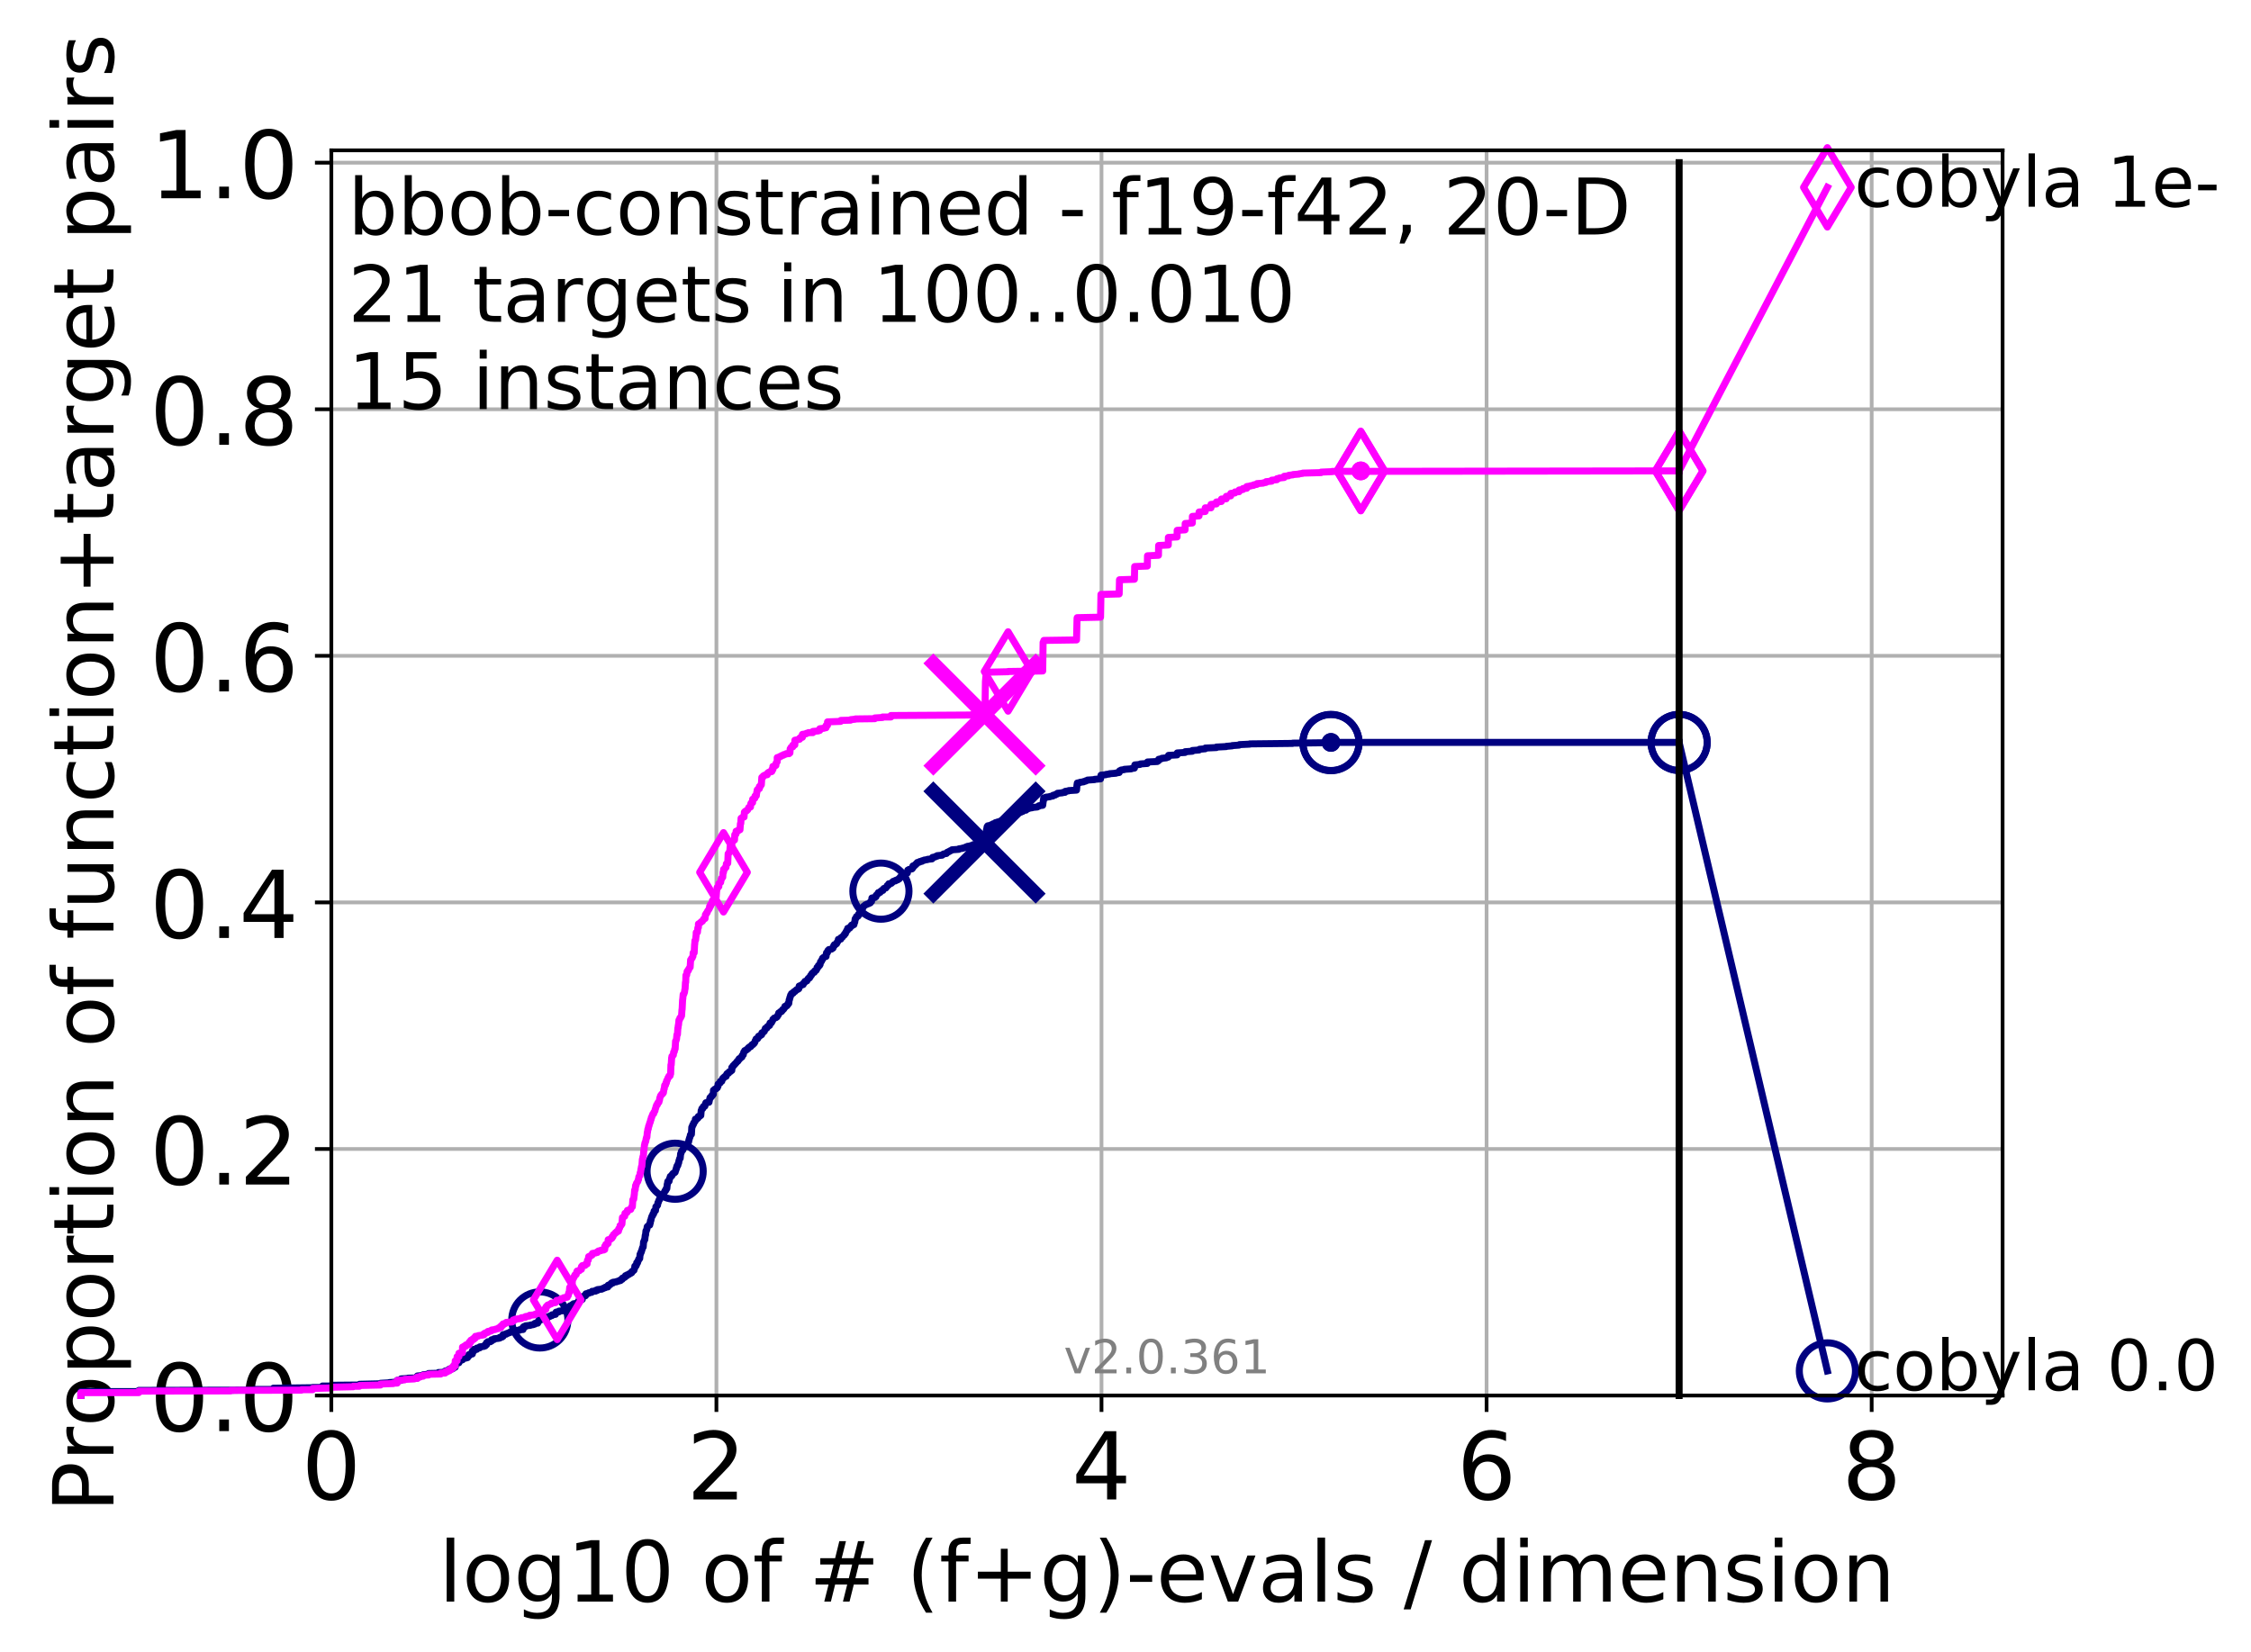 <?xml version="1.0" encoding="utf-8" standalone="no"?>
<!DOCTYPE svg PUBLIC "-//W3C//DTD SVG 1.1//EN"
  "http://www.w3.org/Graphics/SVG/1.1/DTD/svg11.dtd">
<!-- Created with matplotlib (http://matplotlib.org/) -->
<svg height="353pt" version="1.1" viewBox="0 0 481 353" width="481pt" xmlns="http://www.w3.org/2000/svg" xmlns:xlink="http://www.w3.org/1999/xlink">
 <defs>
  <style type="text/css">
*{stroke-linecap:butt;stroke-linejoin:round;}
  </style>
 </defs>
 <g id="figure_1">
  <g id="patch_1">
   <path d="M 0 353.222 
L 481.578 353.222 
L 481.578 0 
L 0 0 
z
" style="fill:#ffffff;"/>
  </g>
  <g id="axes_1">
   <g id="patch_2">
    <path d="M 70.8 298.245 
L 427.92 298.245 
L 427.92 32.133 
L 70.8 32.133 
z
" style="fill:#ffffff;"/>
   </g>
   <g id="matplotlib.axis_1">
    <g id="xtick_1">
     <g id="line2d_1">
      <path clip-path="url(#p5a553d09f2)" d="M 70.8 298.245 
L 70.8 32.133 
" style="fill:none;stroke:#b0b0b0;stroke-linecap:square;stroke-width:0.8;"/>
     </g>
     <g id="line2d_2">
      <defs>
       <path d="M 0 0 
L 0 3.5 
" id="m940c88cc93" style="stroke:#000000;stroke-width:0.8;"/>
      </defs>
      <g>
       <use style="stroke:#000000;stroke-width:0.8;" x="70.8" xlink:href="#m940c88cc93" y="298.245"/>
      </g>
     </g>
     <g id="text_1">
      <!-- 0 -->
      <defs>
       <path d="M 31.781 66.406 
Q 24.172 66.406 20.328 58.906 
Q 16.5 51.422 16.5 36.375 
Q 16.5 21.391 20.328 13.891 
Q 24.172 6.391 31.781 6.391 
Q 39.453 6.391 43.281 13.891 
Q 47.125 21.391 47.125 36.375 
Q 47.125 51.422 43.281 58.906 
Q 39.453 66.406 31.781 66.406 
z
M 31.781 74.219 
Q 44.047 74.219 50.516 64.516 
Q 56.984 54.828 56.984 36.375 
Q 56.984 17.969 50.516 8.266 
Q 44.047 -1.422 31.781 -1.422 
Q 19.531 -1.422 13.062 8.266 
Q 6.594 17.969 6.594 36.375 
Q 6.594 54.828 13.062 64.516 
Q 19.531 74.219 31.781 74.219 
z
" id="DejaVuSans-30"/>
      </defs>
      <g transform="translate(64.438 320.442)scale(0.2 -0.2)">
       <use xlink:href="#DejaVuSans-30"/>
      </g>
     </g>
    </g>
    <g id="xtick_2">
     <g id="line2d_3">
      <path clip-path="url(#p5a553d09f2)" d="M 153.086 298.245 
L 153.086 32.133 
" style="fill:none;stroke:#b0b0b0;stroke-linecap:square;stroke-width:0.8;"/>
     </g>
     <g id="line2d_4">
      <g>
       <use style="stroke:#000000;stroke-width:0.8;" x="153.086" xlink:href="#m940c88cc93" y="298.245"/>
      </g>
     </g>
     <g id="text_2">
      <!-- 2 -->
      <defs>
       <path d="M 19.188 8.297 
L 53.609 8.297 
L 53.609 0 
L 7.328 0 
L 7.328 8.297 
Q 12.938 14.109 22.625 23.891 
Q 32.328 33.688 34.812 36.531 
Q 39.547 41.844 41.422 45.531 
Q 43.312 49.219 43.312 52.781 
Q 43.312 58.594 39.234 62.25 
Q 35.156 65.922 28.609 65.922 
Q 23.969 65.922 18.812 64.312 
Q 13.672 62.703 7.812 59.422 
L 7.812 69.391 
Q 13.766 71.781 18.938 73 
Q 24.125 74.219 28.422 74.219 
Q 39.75 74.219 46.484 68.547 
Q 53.219 62.891 53.219 53.422 
Q 53.219 48.922 51.531 44.891 
Q 49.859 40.875 45.406 35.406 
Q 44.188 33.984 37.641 27.219 
Q 31.109 20.453 19.188 8.297 
z
" id="DejaVuSans-32"/>
      </defs>
      <g transform="translate(146.723 320.442)scale(0.2 -0.2)">
       <use xlink:href="#DejaVuSans-32"/>
      </g>
     </g>
    </g>
    <g id="xtick_3">
     <g id="line2d_5">
      <path clip-path="url(#p5a553d09f2)" d="M 235.371 298.245 
L 235.371 32.133 
" style="fill:none;stroke:#b0b0b0;stroke-linecap:square;stroke-width:0.8;"/>
     </g>
     <g id="line2d_6">
      <g>
       <use style="stroke:#000000;stroke-width:0.8;" x="235.371" xlink:href="#m940c88cc93" y="298.245"/>
      </g>
     </g>
     <g id="text_3">
      <!-- 4 -->
      <defs>
       <path d="M 37.797 64.312 
L 12.891 25.391 
L 37.797 25.391 
z
M 35.203 72.906 
L 47.609 72.906 
L 47.609 25.391 
L 58.016 25.391 
L 58.016 17.188 
L 47.609 17.188 
L 47.609 0 
L 37.797 0 
L 37.797 17.188 
L 4.891 17.188 
L 4.891 26.703 
z
" id="DejaVuSans-34"/>
      </defs>
      <g transform="translate(229.009 320.442)scale(0.2 -0.2)">
       <use xlink:href="#DejaVuSans-34"/>
      </g>
     </g>
    </g>
    <g id="xtick_4">
     <g id="line2d_7">
      <path clip-path="url(#p5a553d09f2)" d="M 317.657 298.245 
L 317.657 32.133 
" style="fill:none;stroke:#b0b0b0;stroke-linecap:square;stroke-width:0.8;"/>
     </g>
     <g id="line2d_8">
      <g>
       <use style="stroke:#000000;stroke-width:0.8;" x="317.657" xlink:href="#m940c88cc93" y="298.245"/>
      </g>
     </g>
     <g id="text_4">
      <!-- 6 -->
      <defs>
       <path d="M 33.016 40.375 
Q 26.375 40.375 22.484 35.828 
Q 18.609 31.297 18.609 23.391 
Q 18.609 15.531 22.484 10.953 
Q 26.375 6.391 33.016 6.391 
Q 39.656 6.391 43.531 10.953 
Q 47.406 15.531 47.406 23.391 
Q 47.406 31.297 43.531 35.828 
Q 39.656 40.375 33.016 40.375 
z
M 52.594 71.297 
L 52.594 62.312 
Q 48.875 64.062 45.094 64.984 
Q 41.312 65.922 37.594 65.922 
Q 27.828 65.922 22.672 59.328 
Q 17.531 52.734 16.797 39.406 
Q 19.672 43.656 24.016 45.922 
Q 28.375 48.188 33.594 48.188 
Q 44.578 48.188 50.953 41.516 
Q 57.328 34.859 57.328 23.391 
Q 57.328 12.156 50.688 5.359 
Q 44.047 -1.422 33.016 -1.422 
Q 20.359 -1.422 13.672 8.266 
Q 6.984 17.969 6.984 36.375 
Q 6.984 53.656 15.188 63.938 
Q 23.391 74.219 37.203 74.219 
Q 40.922 74.219 44.703 73.484 
Q 48.484 72.75 52.594 71.297 
z
" id="DejaVuSans-36"/>
      </defs>
      <g transform="translate(311.295 320.442)scale(0.2 -0.2)">
       <use xlink:href="#DejaVuSans-36"/>
      </g>
     </g>
    </g>
    <g id="xtick_5">
     <g id="line2d_9">
      <path clip-path="url(#p5a553d09f2)" d="M 399.943 298.245 
L 399.943 32.133 
" style="fill:none;stroke:#b0b0b0;stroke-linecap:square;stroke-width:0.8;"/>
     </g>
     <g id="line2d_10">
      <g>
       <use style="stroke:#000000;stroke-width:0.8;" x="399.943" xlink:href="#m940c88cc93" y="298.245"/>
      </g>
     </g>
     <g id="text_5">
      <!-- 8 -->
      <defs>
       <path d="M 31.781 34.625 
Q 24.75 34.625 20.719 30.859 
Q 16.703 27.094 16.703 20.516 
Q 16.703 13.922 20.719 10.156 
Q 24.75 6.391 31.781 6.391 
Q 38.812 6.391 42.859 10.172 
Q 46.922 13.969 46.922 20.516 
Q 46.922 27.094 42.891 30.859 
Q 38.875 34.625 31.781 34.625 
z
M 21.922 38.812 
Q 15.578 40.375 12.031 44.719 
Q 8.5 49.078 8.5 55.328 
Q 8.5 64.062 14.719 69.141 
Q 20.953 74.219 31.781 74.219 
Q 42.672 74.219 48.875 69.141 
Q 55.078 64.062 55.078 55.328 
Q 55.078 49.078 51.531 44.719 
Q 48 40.375 41.703 38.812 
Q 48.828 37.156 52.797 32.312 
Q 56.781 27.484 56.781 20.516 
Q 56.781 9.906 50.312 4.234 
Q 43.844 -1.422 31.781 -1.422 
Q 19.734 -1.422 13.25 4.234 
Q 6.781 9.906 6.781 20.516 
Q 6.781 27.484 10.781 32.312 
Q 14.797 37.156 21.922 38.812 
z
M 18.312 54.391 
Q 18.312 48.734 21.844 45.562 
Q 25.391 42.391 31.781 42.391 
Q 38.141 42.391 41.719 45.562 
Q 45.312 48.734 45.312 54.391 
Q 45.312 60.062 41.719 63.234 
Q 38.141 66.406 31.781 66.406 
Q 25.391 66.406 21.844 63.234 
Q 18.312 60.062 18.312 54.391 
z
" id="DejaVuSans-38"/>
      </defs>
      <g transform="translate(393.58 320.442)scale(0.2 -0.2)">
       <use xlink:href="#DejaVuSans-38"/>
      </g>
     </g>
    </g>
    <g id="text_6">
     <!-- log10 of # (f+g)-evals / dimension -->
     <defs>
      <path d="M 9.422 75.984 
L 18.406 75.984 
L 18.406 0 
L 9.422 0 
z
" id="DejaVuSans-6c"/>
      <path d="M 30.609 48.391 
Q 23.391 48.391 19.188 42.75 
Q 14.984 37.109 14.984 27.297 
Q 14.984 17.484 19.156 11.844 
Q 23.344 6.203 30.609 6.203 
Q 37.797 6.203 41.984 11.859 
Q 46.188 17.531 46.188 27.297 
Q 46.188 37.016 41.984 42.703 
Q 37.797 48.391 30.609 48.391 
z
M 30.609 56 
Q 42.328 56 49.016 48.375 
Q 55.719 40.766 55.719 27.297 
Q 55.719 13.875 49.016 6.219 
Q 42.328 -1.422 30.609 -1.422 
Q 18.844 -1.422 12.172 6.219 
Q 5.516 13.875 5.516 27.297 
Q 5.516 40.766 12.172 48.375 
Q 18.844 56 30.609 56 
z
" id="DejaVuSans-6f"/>
      <path d="M 45.406 27.984 
Q 45.406 37.75 41.375 43.109 
Q 37.359 48.484 30.078 48.484 
Q 22.859 48.484 18.828 43.109 
Q 14.797 37.75 14.797 27.984 
Q 14.797 18.266 18.828 12.891 
Q 22.859 7.516 30.078 7.516 
Q 37.359 7.516 41.375 12.891 
Q 45.406 18.266 45.406 27.984 
z
M 54.391 6.781 
Q 54.391 -7.172 48.188 -13.984 
Q 42 -20.797 29.203 -20.797 
Q 24.469 -20.797 20.266 -20.094 
Q 16.062 -19.391 12.109 -17.922 
L 12.109 -9.188 
Q 16.062 -11.328 19.922 -12.344 
Q 23.781 -13.375 27.781 -13.375 
Q 36.625 -13.375 41.016 -8.766 
Q 45.406 -4.156 45.406 5.172 
L 45.406 9.625 
Q 42.625 4.781 38.281 2.391 
Q 33.938 0 27.875 0 
Q 17.828 0 11.672 7.656 
Q 5.516 15.328 5.516 27.984 
Q 5.516 40.672 11.672 48.328 
Q 17.828 56 27.875 56 
Q 33.938 56 38.281 53.609 
Q 42.625 51.219 45.406 46.391 
L 45.406 54.688 
L 54.391 54.688 
z
" id="DejaVuSans-67"/>
      <path d="M 12.406 8.297 
L 28.516 8.297 
L 28.516 63.922 
L 10.984 60.406 
L 10.984 69.391 
L 28.422 72.906 
L 38.281 72.906 
L 38.281 8.297 
L 54.391 8.297 
L 54.391 0 
L 12.406 0 
z
" id="DejaVuSans-31"/>
      <path id="DejaVuSans-20"/>
      <path d="M 37.109 75.984 
L 37.109 68.5 
L 28.516 68.5 
Q 23.688 68.5 21.797 66.547 
Q 19.922 64.594 19.922 59.516 
L 19.922 54.688 
L 34.719 54.688 
L 34.719 47.703 
L 19.922 47.703 
L 19.922 0 
L 10.891 0 
L 10.891 47.703 
L 2.297 47.703 
L 2.297 54.688 
L 10.891 54.688 
L 10.891 58.5 
Q 10.891 67.625 15.141 71.797 
Q 19.391 75.984 28.609 75.984 
z
" id="DejaVuSans-66"/>
      <path d="M 51.125 44 
L 36.922 44 
L 32.812 27.688 
L 47.125 27.688 
z
M 43.797 71.781 
L 38.719 51.516 
L 52.984 51.516 
L 58.109 71.781 
L 65.922 71.781 
L 60.891 51.516 
L 76.125 51.516 
L 76.125 44 
L 58.984 44 
L 54.984 27.688 
L 70.516 27.688 
L 70.516 20.219 
L 53.078 20.219 
L 48 0 
L 40.188 0 
L 45.219 20.219 
L 30.906 20.219 
L 25.875 0 
L 18.016 0 
L 23.094 20.219 
L 7.719 20.219 
L 7.719 27.688 
L 24.906 27.688 
L 29 44 
L 13.281 44 
L 13.281 51.516 
L 30.906 51.516 
L 35.891 71.781 
z
" id="DejaVuSans-23"/>
      <path d="M 31 75.875 
Q 24.469 64.656 21.281 53.656 
Q 18.109 42.672 18.109 31.391 
Q 18.109 20.125 21.312 9.062 
Q 24.516 -2 31 -13.188 
L 23.188 -13.188 
Q 15.875 -1.703 12.234 9.375 
Q 8.594 20.453 8.594 31.391 
Q 8.594 42.281 12.203 53.312 
Q 15.828 64.359 23.188 75.875 
z
" id="DejaVuSans-28"/>
      <path d="M 46 62.703 
L 46 35.5 
L 73.188 35.5 
L 73.188 27.203 
L 46 27.203 
L 46 0 
L 37.797 0 
L 37.797 27.203 
L 10.594 27.203 
L 10.594 35.5 
L 37.797 35.5 
L 37.797 62.703 
z
" id="DejaVuSans-2b"/>
      <path d="M 8.016 75.875 
L 15.828 75.875 
Q 23.141 64.359 26.781 53.312 
Q 30.422 42.281 30.422 31.391 
Q 30.422 20.453 26.781 9.375 
Q 23.141 -1.703 15.828 -13.188 
L 8.016 -13.188 
Q 14.5 -2 17.703 9.062 
Q 20.906 20.125 20.906 31.391 
Q 20.906 42.672 17.703 53.656 
Q 14.5 64.656 8.016 75.875 
z
" id="DejaVuSans-29"/>
      <path d="M 4.891 31.391 
L 31.203 31.391 
L 31.203 23.391 
L 4.891 23.391 
z
" id="DejaVuSans-2d"/>
      <path d="M 56.203 29.594 
L 56.203 25.203 
L 14.891 25.203 
Q 15.484 15.922 20.484 11.062 
Q 25.484 6.203 34.422 6.203 
Q 39.594 6.203 44.453 7.469 
Q 49.312 8.734 54.109 11.281 
L 54.109 2.781 
Q 49.266 0.734 44.188 -0.344 
Q 39.109 -1.422 33.891 -1.422 
Q 20.797 -1.422 13.156 6.188 
Q 5.516 13.812 5.516 26.812 
Q 5.516 40.234 12.766 48.109 
Q 20.016 56 32.328 56 
Q 43.359 56 49.781 48.891 
Q 56.203 41.797 56.203 29.594 
z
M 47.219 32.234 
Q 47.125 39.594 43.094 43.984 
Q 39.062 48.391 32.422 48.391 
Q 24.906 48.391 20.391 44.141 
Q 15.875 39.891 15.188 32.172 
z
" id="DejaVuSans-65"/>
      <path d="M 2.984 54.688 
L 12.5 54.688 
L 29.594 8.797 
L 46.688 54.688 
L 56.203 54.688 
L 35.688 0 
L 23.484 0 
z
" id="DejaVuSans-76"/>
      <path d="M 34.281 27.484 
Q 23.391 27.484 19.188 25 
Q 14.984 22.516 14.984 16.5 
Q 14.984 11.719 18.141 8.906 
Q 21.297 6.109 26.703 6.109 
Q 34.188 6.109 38.703 11.406 
Q 43.219 16.703 43.219 25.484 
L 43.219 27.484 
z
M 52.203 31.203 
L 52.203 0 
L 43.219 0 
L 43.219 8.297 
Q 40.141 3.328 35.547 0.953 
Q 30.953 -1.422 24.312 -1.422 
Q 15.922 -1.422 10.953 3.297 
Q 6 8.016 6 15.922 
Q 6 25.141 12.172 29.828 
Q 18.359 34.516 30.609 34.516 
L 43.219 34.516 
L 43.219 35.406 
Q 43.219 41.609 39.141 45 
Q 35.062 48.391 27.688 48.391 
Q 23 48.391 18.547 47.266 
Q 14.109 46.141 10.016 43.891 
L 10.016 52.203 
Q 14.938 54.109 19.578 55.047 
Q 24.219 56 28.609 56 
Q 40.484 56 46.344 49.844 
Q 52.203 43.703 52.203 31.203 
z
" id="DejaVuSans-61"/>
      <path d="M 44.281 53.078 
L 44.281 44.578 
Q 40.484 46.531 36.375 47.5 
Q 32.281 48.484 27.875 48.484 
Q 21.188 48.484 17.844 46.438 
Q 14.5 44.391 14.5 40.281 
Q 14.5 37.156 16.891 35.375 
Q 19.281 33.594 26.516 31.984 
L 29.594 31.297 
Q 39.156 29.25 43.188 25.516 
Q 47.219 21.781 47.219 15.094 
Q 47.219 7.469 41.188 3.016 
Q 35.156 -1.422 24.609 -1.422 
Q 20.219 -1.422 15.453 -0.562 
Q 10.688 0.297 5.422 2 
L 5.422 11.281 
Q 10.406 8.688 15.234 7.391 
Q 20.062 6.109 24.812 6.109 
Q 31.156 6.109 34.562 8.281 
Q 37.984 10.453 37.984 14.406 
Q 37.984 18.062 35.516 20.016 
Q 33.062 21.969 24.703 23.781 
L 21.578 24.516 
Q 13.234 26.266 9.516 29.906 
Q 5.812 33.547 5.812 39.891 
Q 5.812 47.609 11.281 51.797 
Q 16.75 56 26.812 56 
Q 31.781 56 36.172 55.266 
Q 40.578 54.547 44.281 53.078 
z
" id="DejaVuSans-73"/>
      <path d="M 25.391 72.906 
L 33.688 72.906 
L 8.297 -9.281 
L 0 -9.281 
z
" id="DejaVuSans-2f"/>
      <path d="M 45.406 46.391 
L 45.406 75.984 
L 54.391 75.984 
L 54.391 0 
L 45.406 0 
L 45.406 8.203 
Q 42.578 3.328 38.25 0.953 
Q 33.938 -1.422 27.875 -1.422 
Q 17.969 -1.422 11.734 6.484 
Q 5.516 14.406 5.516 27.297 
Q 5.516 40.188 11.734 48.094 
Q 17.969 56 27.875 56 
Q 33.938 56 38.25 53.625 
Q 42.578 51.266 45.406 46.391 
z
M 14.797 27.297 
Q 14.797 17.391 18.875 11.75 
Q 22.953 6.109 30.078 6.109 
Q 37.203 6.109 41.297 11.75 
Q 45.406 17.391 45.406 27.297 
Q 45.406 37.203 41.297 42.844 
Q 37.203 48.484 30.078 48.484 
Q 22.953 48.484 18.875 42.844 
Q 14.797 37.203 14.797 27.297 
z
" id="DejaVuSans-64"/>
      <path d="M 9.422 54.688 
L 18.406 54.688 
L 18.406 0 
L 9.422 0 
z
M 9.422 75.984 
L 18.406 75.984 
L 18.406 64.594 
L 9.422 64.594 
z
" id="DejaVuSans-69"/>
      <path d="M 52 44.188 
Q 55.375 50.25 60.062 53.125 
Q 64.75 56 71.094 56 
Q 79.641 56 84.281 50.016 
Q 88.922 44.047 88.922 33.016 
L 88.922 0 
L 79.891 0 
L 79.891 32.719 
Q 79.891 40.578 77.094 44.375 
Q 74.312 48.188 68.609 48.188 
Q 61.625 48.188 57.562 43.547 
Q 53.516 38.922 53.516 30.906 
L 53.516 0 
L 44.484 0 
L 44.484 32.719 
Q 44.484 40.625 41.703 44.406 
Q 38.922 48.188 33.109 48.188 
Q 26.219 48.188 22.156 43.531 
Q 18.109 38.875 18.109 30.906 
L 18.109 0 
L 9.078 0 
L 9.078 54.688 
L 18.109 54.688 
L 18.109 46.188 
Q 21.188 51.219 25.484 53.609 
Q 29.781 56 35.688 56 
Q 41.656 56 45.828 52.969 
Q 50 49.953 52 44.188 
z
" id="DejaVuSans-6d"/>
      <path d="M 54.891 33.016 
L 54.891 0 
L 45.906 0 
L 45.906 32.719 
Q 45.906 40.484 42.875 44.328 
Q 39.844 48.188 33.797 48.188 
Q 26.516 48.188 22.312 43.547 
Q 18.109 38.922 18.109 30.906 
L 18.109 0 
L 9.078 0 
L 9.078 54.688 
L 18.109 54.688 
L 18.109 46.188 
Q 21.344 51.125 25.703 53.562 
Q 30.078 56 35.797 56 
Q 45.219 56 50.047 50.172 
Q 54.891 44.344 54.891 33.016 
z
" id="DejaVuSans-6e"/>
     </defs>
     <g transform="translate(93.753 342.279)scale(0.18 -0.18)">
      <use xlink:href="#DejaVuSans-6c"/>
      <use x="27.783" xlink:href="#DejaVuSans-6f"/>
      <use x="88.965" xlink:href="#DejaVuSans-67"/>
      <use x="152.441" xlink:href="#DejaVuSans-31"/>
      <use x="216.064" xlink:href="#DejaVuSans-30"/>
      <use x="279.688" xlink:href="#DejaVuSans-20"/>
      <use x="311.475" xlink:href="#DejaVuSans-6f"/>
      <use x="372.656" xlink:href="#DejaVuSans-66"/>
      <use x="407.861" xlink:href="#DejaVuSans-20"/>
      <use x="439.648" xlink:href="#DejaVuSans-23"/>
      <use x="523.438" xlink:href="#DejaVuSans-20"/>
      <use x="555.225" xlink:href="#DejaVuSans-28"/>
      <use x="594.238" xlink:href="#DejaVuSans-66"/>
      <use x="629.443" xlink:href="#DejaVuSans-2b"/>
      <use x="713.232" xlink:href="#DejaVuSans-67"/>
      <use x="776.709" xlink:href="#DejaVuSans-29"/>
      <use x="815.723" xlink:href="#DejaVuSans-2d"/>
      <use x="851.807" xlink:href="#DejaVuSans-65"/>
      <use x="913.33" xlink:href="#DejaVuSans-76"/>
      <use x="972.51" xlink:href="#DejaVuSans-61"/>
      <use x="1033.789" xlink:href="#DejaVuSans-6c"/>
      <use x="1061.572" xlink:href="#DejaVuSans-73"/>
      <use x="1113.672" xlink:href="#DejaVuSans-20"/>
      <use x="1145.459" xlink:href="#DejaVuSans-2f"/>
      <use x="1179.15" xlink:href="#DejaVuSans-20"/>
      <use x="1210.938" xlink:href="#DejaVuSans-64"/>
      <use x="1274.414" xlink:href="#DejaVuSans-69"/>
      <use x="1302.197" xlink:href="#DejaVuSans-6d"/>
      <use x="1399.609" xlink:href="#DejaVuSans-65"/>
      <use x="1461.133" xlink:href="#DejaVuSans-6e"/>
      <use x="1524.512" xlink:href="#DejaVuSans-73"/>
      <use x="1576.611" xlink:href="#DejaVuSans-69"/>
      <use x="1604.395" xlink:href="#DejaVuSans-6f"/>
      <use x="1665.576" xlink:href="#DejaVuSans-6e"/>
     </g>
    </g>
   </g>
   <g id="matplotlib.axis_2">
    <g id="ytick_1">
     <g id="line2d_11">
      <path clip-path="url(#p5a553d09f2)" d="M 70.8 298.245 
L 427.92 298.245 
" style="fill:none;stroke:#b0b0b0;stroke-linecap:square;stroke-width:0.8;"/>
     </g>
     <g id="line2d_12">
      <defs>
       <path d="M 0 0 
L -3.5 0 
" id="m6b27948966" style="stroke:#000000;stroke-width:0.8;"/>
      </defs>
      <g>
       <use style="stroke:#000000;stroke-width:0.8;" x="70.8" xlink:href="#m6b27948966" y="298.245"/>
      </g>
     </g>
     <g id="text_7">
      <!-- 0.0 -->
      <defs>
       <path d="M 10.688 12.406 
L 21 12.406 
L 21 0 
L 10.688 0 
z
" id="DejaVuSans-2e"/>
      </defs>
      <g transform="translate(31.994 305.844)scale(0.2 -0.2)">
       <use xlink:href="#DejaVuSans-30"/>
       <use x="63.623" xlink:href="#DejaVuSans-2e"/>
       <use x="95.41" xlink:href="#DejaVuSans-30"/>
      </g>
     </g>
    </g>
    <g id="ytick_2">
     <g id="line2d_13">
      <path clip-path="url(#p5a553d09f2)" d="M 70.8 245.55 
L 427.92 245.55 
" style="fill:none;stroke:#b0b0b0;stroke-linecap:square;stroke-width:0.8;"/>
     </g>
     <g id="line2d_14">
      <g>
       <use style="stroke:#000000;stroke-width:0.8;" x="70.8" xlink:href="#m6b27948966" y="245.55"/>
      </g>
     </g>
     <g id="text_8">
      <!-- 0.2 -->
      <g transform="translate(31.994 253.148)scale(0.2 -0.2)">
       <use xlink:href="#DejaVuSans-30"/>
       <use x="63.623" xlink:href="#DejaVuSans-2e"/>
       <use x="95.41" xlink:href="#DejaVuSans-32"/>
      </g>
     </g>
    </g>
    <g id="ytick_3">
     <g id="line2d_15">
      <path clip-path="url(#p5a553d09f2)" d="M 70.8 192.854 
L 427.92 192.854 
" style="fill:none;stroke:#b0b0b0;stroke-linecap:square;stroke-width:0.8;"/>
     </g>
     <g id="line2d_16">
      <g>
       <use style="stroke:#000000;stroke-width:0.8;" x="70.8" xlink:href="#m6b27948966" y="192.854"/>
      </g>
     </g>
     <g id="text_9">
      <!-- 0.4 -->
      <g transform="translate(31.994 200.453)scale(0.2 -0.2)">
       <use xlink:href="#DejaVuSans-30"/>
       <use x="63.623" xlink:href="#DejaVuSans-2e"/>
       <use x="95.41" xlink:href="#DejaVuSans-34"/>
      </g>
     </g>
    </g>
    <g id="ytick_4">
     <g id="line2d_17">
      <path clip-path="url(#p5a553d09f2)" d="M 70.8 140.159 
L 427.92 140.159 
" style="fill:none;stroke:#b0b0b0;stroke-linecap:square;stroke-width:0.8;"/>
     </g>
     <g id="line2d_18">
      <g>
       <use style="stroke:#000000;stroke-width:0.8;" x="70.8" xlink:href="#m6b27948966" y="140.159"/>
      </g>
     </g>
     <g id="text_10">
      <!-- 0.6 -->
      <g transform="translate(31.994 147.757)scale(0.2 -0.2)">
       <use xlink:href="#DejaVuSans-30"/>
       <use x="63.623" xlink:href="#DejaVuSans-2e"/>
       <use x="95.41" xlink:href="#DejaVuSans-36"/>
      </g>
     </g>
    </g>
    <g id="ytick_5">
     <g id="line2d_19">
      <path clip-path="url(#p5a553d09f2)" d="M 70.8 87.464 
L 427.92 87.464 
" style="fill:none;stroke:#b0b0b0;stroke-linecap:square;stroke-width:0.8;"/>
     </g>
     <g id="line2d_20">
      <g>
       <use style="stroke:#000000;stroke-width:0.8;" x="70.8" xlink:href="#m6b27948966" y="87.464"/>
      </g>
     </g>
     <g id="text_11">
      <!-- 0.8 -->
      <g transform="translate(31.994 95.062)scale(0.2 -0.2)">
       <use xlink:href="#DejaVuSans-30"/>
       <use x="63.623" xlink:href="#DejaVuSans-2e"/>
       <use x="95.41" xlink:href="#DejaVuSans-38"/>
      </g>
     </g>
    </g>
    <g id="ytick_6">
     <g id="line2d_21">
      <path clip-path="url(#p5a553d09f2)" d="M 70.8 34.768 
L 427.92 34.768 
" style="fill:none;stroke:#b0b0b0;stroke-linecap:square;stroke-width:0.8;"/>
     </g>
     <g id="line2d_22">
      <g>
       <use style="stroke:#000000;stroke-width:0.8;" x="70.8" xlink:href="#m6b27948966" y="34.768"/>
      </g>
     </g>
     <g id="text_12">
      <!-- 1.0 -->
      <g transform="translate(31.994 42.367)scale(0.2 -0.2)">
       <use xlink:href="#DejaVuSans-31"/>
       <use x="63.623" xlink:href="#DejaVuSans-2e"/>
       <use x="95.41" xlink:href="#DejaVuSans-30"/>
      </g>
     </g>
    </g>
    <g id="text_13">
     <!-- Proportion of function+target pairs -->
     <defs>
      <path d="M 19.672 64.797 
L 19.672 37.406 
L 32.078 37.406 
Q 38.969 37.406 42.719 40.969 
Q 46.484 44.531 46.484 51.125 
Q 46.484 57.672 42.719 61.234 
Q 38.969 64.797 32.078 64.797 
z
M 9.812 72.906 
L 32.078 72.906 
Q 44.344 72.906 50.609 67.359 
Q 56.891 61.812 56.891 51.125 
Q 56.891 40.328 50.609 34.812 
Q 44.344 29.297 32.078 29.297 
L 19.672 29.297 
L 19.672 0 
L 9.812 0 
z
" id="DejaVuSans-50"/>
      <path d="M 41.109 46.297 
Q 39.594 47.172 37.812 47.578 
Q 36.031 48 33.891 48 
Q 26.266 48 22.188 43.047 
Q 18.109 38.094 18.109 28.812 
L 18.109 0 
L 9.078 0 
L 9.078 54.688 
L 18.109 54.688 
L 18.109 46.188 
Q 20.953 51.172 25.484 53.578 
Q 30.031 56 36.531 56 
Q 37.453 56 38.578 55.875 
Q 39.703 55.766 41.062 55.516 
z
" id="DejaVuSans-72"/>
      <path d="M 18.109 8.203 
L 18.109 -20.797 
L 9.078 -20.797 
L 9.078 54.688 
L 18.109 54.688 
L 18.109 46.391 
Q 20.953 51.266 25.266 53.625 
Q 29.594 56 35.594 56 
Q 45.562 56 51.781 48.094 
Q 58.016 40.188 58.016 27.297 
Q 58.016 14.406 51.781 6.484 
Q 45.562 -1.422 35.594 -1.422 
Q 29.594 -1.422 25.266 0.953 
Q 20.953 3.328 18.109 8.203 
z
M 48.688 27.297 
Q 48.688 37.203 44.609 42.844 
Q 40.531 48.484 33.406 48.484 
Q 26.266 48.484 22.188 42.844 
Q 18.109 37.203 18.109 27.297 
Q 18.109 17.391 22.188 11.75 
Q 26.266 6.109 33.406 6.109 
Q 40.531 6.109 44.609 11.75 
Q 48.688 17.391 48.688 27.297 
z
" id="DejaVuSans-70"/>
      <path d="M 18.312 70.219 
L 18.312 54.688 
L 36.812 54.688 
L 36.812 47.703 
L 18.312 47.703 
L 18.312 18.016 
Q 18.312 11.328 20.141 9.422 
Q 21.969 7.516 27.594 7.516 
L 36.812 7.516 
L 36.812 0 
L 27.594 0 
Q 17.188 0 13.234 3.875 
Q 9.281 7.766 9.281 18.016 
L 9.281 47.703 
L 2.688 47.703 
L 2.688 54.688 
L 9.281 54.688 
L 9.281 70.219 
z
" id="DejaVuSans-74"/>
      <path d="M 8.5 21.578 
L 8.5 54.688 
L 17.484 54.688 
L 17.484 21.922 
Q 17.484 14.156 20.5 10.266 
Q 23.531 6.391 29.594 6.391 
Q 36.859 6.391 41.078 11.031 
Q 45.312 15.672 45.312 23.688 
L 45.312 54.688 
L 54.297 54.688 
L 54.297 0 
L 45.312 0 
L 45.312 8.406 
Q 42.047 3.422 37.719 1 
Q 33.406 -1.422 27.688 -1.422 
Q 18.266 -1.422 13.375 4.438 
Q 8.5 10.297 8.5 21.578 
z
M 31.109 56 
z
" id="DejaVuSans-75"/>
      <path d="M 48.781 52.594 
L 48.781 44.188 
Q 44.969 46.297 41.141 47.344 
Q 37.312 48.391 33.406 48.391 
Q 24.656 48.391 19.812 42.844 
Q 14.984 37.312 14.984 27.297 
Q 14.984 17.281 19.812 11.734 
Q 24.656 6.203 33.406 6.203 
Q 37.312 6.203 41.141 7.25 
Q 44.969 8.297 48.781 10.406 
L 48.781 2.094 
Q 45.016 0.344 40.984 -0.531 
Q 36.969 -1.422 32.422 -1.422 
Q 20.062 -1.422 12.781 6.344 
Q 5.516 14.109 5.516 27.297 
Q 5.516 40.672 12.859 48.328 
Q 20.219 56 33.016 56 
Q 37.156 56 41.109 55.141 
Q 45.062 54.297 48.781 52.594 
z
" id="DejaVuSans-63"/>
     </defs>
     <g transform="translate(24.25 323.179)rotate(-90)scale(0.18 -0.18)">
      <use xlink:href="#DejaVuSans-50"/>
      <use x="60.287" xlink:href="#DejaVuSans-72"/>
      <use x="101.369" xlink:href="#DejaVuSans-6f"/>
      <use x="162.551" xlink:href="#DejaVuSans-70"/>
      <use x="226.027" xlink:href="#DejaVuSans-6f"/>
      <use x="287.209" xlink:href="#DejaVuSans-72"/>
      <use x="328.322" xlink:href="#DejaVuSans-74"/>
      <use x="367.531" xlink:href="#DejaVuSans-69"/>
      <use x="395.314" xlink:href="#DejaVuSans-6f"/>
      <use x="456.496" xlink:href="#DejaVuSans-6e"/>
      <use x="519.875" xlink:href="#DejaVuSans-20"/>
      <use x="551.662" xlink:href="#DejaVuSans-6f"/>
      <use x="612.844" xlink:href="#DejaVuSans-66"/>
      <use x="648.049" xlink:href="#DejaVuSans-20"/>
      <use x="679.836" xlink:href="#DejaVuSans-66"/>
      <use x="715.041" xlink:href="#DejaVuSans-75"/>
      <use x="778.42" xlink:href="#DejaVuSans-6e"/>
      <use x="841.799" xlink:href="#DejaVuSans-63"/>
      <use x="896.779" xlink:href="#DejaVuSans-74"/>
      <use x="935.988" xlink:href="#DejaVuSans-69"/>
      <use x="963.771" xlink:href="#DejaVuSans-6f"/>
      <use x="1024.953" xlink:href="#DejaVuSans-6e"/>
      <use x="1088.332" xlink:href="#DejaVuSans-2b"/>
      <use x="1172.121" xlink:href="#DejaVuSans-74"/>
      <use x="1211.33" xlink:href="#DejaVuSans-61"/>
      <use x="1272.609" xlink:href="#DejaVuSans-72"/>
      <use x="1313.707" xlink:href="#DejaVuSans-67"/>
      <use x="1377.184" xlink:href="#DejaVuSans-65"/>
      <use x="1438.707" xlink:href="#DejaVuSans-74"/>
      <use x="1477.916" xlink:href="#DejaVuSans-20"/>
      <use x="1509.703" xlink:href="#DejaVuSans-70"/>
      <use x="1573.18" xlink:href="#DejaVuSans-61"/>
      <use x="1634.459" xlink:href="#DejaVuSans-69"/>
      <use x="1662.242" xlink:href="#DejaVuSans-72"/>
      <use x="1703.355" xlink:href="#DejaVuSans-73"/>
     </g>
    </g>
   </g>
   <g id="line2d_23">
    <defs>
     <path d="M 0 1.5 
C 0.398 1.5 0.779 1.342 1.061 1.061 
C 1.342 0.779 1.5 0.398 1.5 0 
C 1.5 -0.398 1.342 -0.779 1.061 -1.061 
C 0.779 -1.342 0.398 -1.5 0 -1.5 
C -0.398 -1.5 -0.779 -1.342 -1.061 -1.061 
C -1.342 -0.779 -1.5 -0.398 -1.5 0 
C -1.5 0.398 -1.342 0.779 -1.061 1.061 
C -0.779 1.342 -0.398 1.5 0 1.5 
z
" id="mb374f69bc1" style="stroke:#000080;"/>
    </defs>
    <g>
     <use style="fill:#000080;stroke:#000080;" x="284.404" xlink:href="#mb374f69bc1" y="158.665"/>
     <use style="fill:#000080;stroke:#000080;" x="284.404" xlink:href="#mb374f69bc1" y="158.665"/>
    </g>
   </g>
   <g id="line2d_24">
    <path d="M 17.272 298.245 
L 17.272 297.409 
L 29.657 297.409 
L 29.657 297.148 
L 54.428 297.095 
L 54.428 296.938 
L 58.415 296.938 
L 58.415 296.677 
L 66.813 296.573 
L 66.813 296.52 
L 68.917 296.52 
L 68.917 296.207 
L 70.8 296.207 
L 70.8 296.05 
L 76.812 295.997 
L 76.812 295.841 
L 81.303 295.736 
L 81.303 295.632 
L 83.185 295.527 
L 83.185 295.475 
L 84.888 295.37 
L 84.888 295.004 
L 85.683 295.004 
L 85.683 294.691 
L 87.172 294.586 
L 87.172 294.534 
L 89.197 294.481 
L 89.197 294.063 
L 90.43 293.959 
L 90.43 293.802 
L 91.583 293.697 
L 91.583 293.54 
L 93.688 293.488 
L 93.688 293.331 
L 95.118 293.279 
L 95.118 293.018 
L 95.57 293.018 
L 95.57 292.861 
L 96.012 292.861 
L 96.012 292.599 
L 96.442 292.599 
L 96.442 292.443 
L 96.863 292.443 
L 96.863 292.181 
L 97.273 292.181 
L 97.273 291.397 
L 97.675 291.397 
L 97.675 291.24 
L 98.068 291.24 
L 98.068 290.77 
L 98.452 290.77 
L 98.452 290.613 
L 98.828 290.613 
L 98.828 290.299 
L 99.558 290.247 
L 99.558 290.142 
L 99.911 290.142 
L 99.911 289.724 
L 100.258 289.724 
L 100.258 289.463 
L 100.933 289.358 
L 100.933 288.731 
L 101.261 288.731 
L 101.261 288.365 
L 101.899 288.365 
L 101.899 288.104 
L 102.515 288.051 
L 102.515 287.842 
L 103.401 287.738 
L 103.401 287.633 
L 103.687 287.633 
L 103.687 287.372 
L 103.969 287.372 
L 103.969 286.953 
L 104.246 286.953 
L 104.246 286.744 
L 104.787 286.744 
L 104.787 286.588 
L 105.052 286.588 
L 105.052 286.326 
L 105.57 286.274 
L 105.57 286.117 
L 106.563 286.013 
L 106.563 285.96 
L 106.803 285.96 
L 106.803 285.803 
L 107.273 285.751 
L 107.273 285.594 
L 107.503 285.594 
L 107.503 285.228 
L 108.178 285.124 
L 108.178 285.019 
L 108.613 284.915 
L 108.613 284.862 
L 109.039 284.758 
L 109.039 284.653 
L 110.06 284.549 
L 110.06 284.496 
L 110.258 284.496 
L 110.258 284.34 
L 111.026 284.287 
L 111.026 284.183 
L 111.763 284.131 
L 111.763 283.66 
L 111.943 283.66 
L 111.943 283.503 
L 112.297 283.503 
L 112.297 283.346 
L 113.318 283.242 
L 113.318 283.19 
L 113.968 283.085 
L 113.968 283.033 
L 114.284 282.98 
L 114.284 282.824 
L 114.9 282.771 
L 114.9 282.51 
L 115.051 282.51 
L 115.051 282.301 
L 115.201 282.301 
L 115.201 282.092 
L 115.642 282.039 
L 115.642 281.935 
L 116.214 281.83 
L 116.214 281.778 
L 116.904 281.726 
L 116.904 281.621 
L 117.038 281.621 
L 117.038 281.412 
L 117.568 281.308 
L 117.568 281.203 
L 117.955 281.151 
L 117.955 280.994 
L 118.705 280.889 
L 118.705 280.628 
L 118.827 280.628 
L 118.827 280.419 
L 119.424 280.367 
L 119.424 280.21 
L 120.452 280.105 
L 120.452 279.844 
L 121.424 279.739 
L 121.424 279.582 
L 121.737 279.53 
L 121.84 279.06 
L 122.145 279.007 
L 122.246 278.851 
L 122.445 278.798 
L 122.544 278.641 
L 123.317 278.537 
L 123.317 278.38 
L 123.599 278.38 
L 123.692 277.91 
L 124.058 277.805 
L 124.149 277.7 
L 124.417 277.7 
L 124.417 277.125 
L 124.769 277.073 
L 124.856 276.916 
L 125.115 276.916 
L 125.2 276.498 
L 125.786 276.393 
L 125.786 276.289 
L 126.433 276.184 
L 126.512 275.975 
L 127.286 275.923 
L 127.286 275.766 
L 127.66 275.766 
L 127.66 275.609 
L 128.599 275.505 
L 128.599 275.453 
L 128.947 275.348 
L 128.947 275.296 
L 129.356 275.191 
L 129.356 275.087 
L 129.888 275.034 
L 129.953 274.668 
L 130.372 274.564 
L 130.372 274.459 
L 130.594 274.355 
L 130.656 274.198 
L 130.967 274.198 
L 130.967 274.041 
L 131.751 273.936 
L 131.751 273.884 
L 132.216 273.78 
L 132.216 273.727 
L 132.586 273.675 
L 132.586 273.518 
L 132.948 273.414 
L 133.003 273.152 
L 133.384 273.048 
L 133.384 272.943 
L 133.545 272.943 
L 133.651 272.63 
L 133.966 272.63 
L 133.966 272.473 
L 134.378 272.368 
L 134.378 272.264 
L 134.731 272.159 
L 134.731 272.054 
L 134.979 272.002 
L 135.028 271.741 
L 135.272 271.636 
L 135.369 271.479 
L 135.465 271.479 
L 135.536 271.166 
L 135.608 271.061 
L 135.655 270.591 
L 135.914 270.538 
L 135.984 270.277 
L 136.03 270.277 
L 136.054 269.859 
L 136.238 269.859 
L 136.307 269.493 
L 136.421 269.388 
L 136.489 269.075 
L 136.691 268.97 
L 136.78 268.029 
L 136.869 267.977 
L 136.979 267.559 
L 137.045 267.559 
L 137.155 267.14 
L 137.198 267.036 
L 137.306 266.618 
L 137.436 266.513 
L 137.521 265.415 
L 137.606 265.311 
L 137.691 264.997 
L 137.776 264.945 
L 137.88 264.004 
L 137.943 263.952 
L 138.026 263.063 
L 138.109 263.063 
L 138.192 262.697 
L 138.233 262.697 
L 138.294 262.174 
L 138.437 262.07 
L 138.437 262.017 
L 138.658 261.913 
L 138.758 261.808 
L 138.838 261.808 
L 138.877 261.39 
L 138.956 261.39 
L 138.996 260.867 
L 139.074 260.867 
L 139.172 260.344 
L 139.211 260.24 
L 139.307 259.926 
L 139.442 259.822 
L 139.519 259.456 
L 139.671 259.403 
L 139.765 258.828 
L 140.064 258.724 
L 140.156 257.887 
L 140.358 257.783 
L 140.467 257.574 
L 140.503 257.574 
L 140.593 256.999 
L 140.683 256.946 
L 140.79 256.528 
L 140.914 256.424 
L 140.967 256.11 
L 141.037 256.11 
L 141.142 255.849 
L 141.436 255.796 
L 141.521 255.535 
L 141.691 255.43 
L 141.725 255.064 
L 141.876 254.96 
L 141.976 254.751 
L 142.059 254.646 
L 142.092 254.489 
L 142.207 254.489 
L 142.207 254.333 
L 142.355 254.228 
L 142.355 254.019 
L 142.485 254.019 
L 142.581 253.078 
L 142.613 253.078 
L 142.694 252.503 
L 142.963 252.451 
L 143.073 251.875 
L 143.136 251.823 
L 143.244 251.405 
L 143.552 251.3 
L 143.643 250.987 
L 143.779 250.882 
L 143.809 250.778 
L 144.092 250.673 
L 144.121 250.569 
L 144.268 250.516 
L 144.356 250.203 
L 144.414 250.098 
L 144.472 249.784 
L 144.53 249.784 
L 144.602 249.366 
L 144.673 249.366 
L 144.673 249.157 
L 144.844 249.053 
L 144.929 248.634 
L 145.013 248.53 
L 145.097 248.007 
L 145.153 247.902 
L 145.237 247.589 
L 145.347 247.536 
L 145.443 246.543 
L 145.539 246.439 
L 145.621 246.02 
L 145.756 245.916 
L 145.81 245.811 
L 145.89 245.811 
L 145.996 245.498 
L 146.089 245.393 
L 146.182 245.184 
L 146.559 245.079 
L 146.572 244.923 
L 146.751 244.818 
L 146.852 244.661 
L 146.928 244.557 
L 147.029 244.191 
L 147.129 244.086 
L 147.228 243.563 
L 147.278 243.459 
L 147.352 243.145 
L 147.426 243.041 
L 147.536 242.518 
L 147.742 242.413 
L 147.826 240.897 
L 147.933 240.793 
L 148.017 240.427 
L 148.159 240.322 
L 148.241 239.956 
L 148.381 239.852 
L 148.485 239.643 
L 148.566 239.59 
L 148.589 239.172 
L 149.02 239.068 
L 149.065 238.963 
L 149.177 238.911 
L 149.221 238.597 
L 149.605 238.493 
L 149.67 238.388 
L 149.746 238.388 
L 149.832 237.342 
L 149.896 237.29 
L 149.981 236.924 
L 150.192 236.872 
L 150.287 236.506 
L 150.618 236.401 
L 150.72 235.931 
L 150.73 235.931 
L 150.832 235.67 
L 151.498 235.565 
L 151.606 235.042 
L 151.615 235.042 
L 151.722 234.572 
L 151.913 234.519 
L 151.933 234.363 
L 152.084 234.31 
L 152.122 234.101 
L 152.291 234.049 
L 152.393 233.892 
L 152.412 233.892 
L 152.458 233.003 
L 152.67 232.899 
L 152.697 232.794 
L 153.032 232.69 
L 153.112 232.533 
L 153.272 232.481 
L 153.299 232.272 
L 153.422 232.167 
L 153.448 231.696 
L 153.657 231.592 
L 153.657 231.54 
L 153.881 231.435 
L 153.915 231.121 
L 154.236 231.069 
L 154.336 230.651 
L 154.411 230.546 
L 154.411 230.494 
L 154.585 230.442 
L 154.609 230.285 
L 154.845 230.18 
L 154.862 230.076 
L 155.166 230.024 
L 155.23 229.658 
L 155.341 229.553 
L 155.356 229.449 
L 155.699 229.344 
L 155.784 229.083 
L 156.119 228.978 
L 156.201 228.769 
L 156.373 228.769 
L 156.373 228.142 
L 156.543 228.089 
L 156.646 227.776 
L 156.85 227.671 
L 156.937 227.462 
L 157.13 227.357 
L 157.215 227.201 
L 157.364 227.096 
L 157.462 226.887 
L 157.684 226.782 
L 157.767 226.521 
L 157.911 226.469 
L 157.945 226.26 
L 158.215 226.155 
L 158.295 225.998 
L 158.534 225.894 
L 158.619 225.528 
L 158.821 225.423 
L 158.931 224.848 
L 159.06 224.744 
L 159.13 224.534 
L 159.464 224.43 
L 159.558 224.273 
L 159.811 224.169 
L 159.89 223.959 
L 160.061 223.855 
L 160.061 223.803 
L 160.295 223.75 
L 160.295 223.646 
L 160.455 223.646 
L 160.55 223.437 
L 160.667 223.332 
L 160.667 223.28 
L 160.911 223.228 
L 160.968 223.071 
L 161.163 222.966 
L 161.214 222.862 
L 161.299 222.757 
L 161.389 222.391 
L 161.478 222.287 
L 161.567 222.025 
L 161.887 221.973 
L 161.996 221.764 
L 162.082 221.659 
L 162.093 221.45 
L 162.372 221.398 
L 162.456 221.241 
L 162.75 221.136 
L 162.812 220.718 
L 163.1 220.614 
L 163.207 220.509 
L 163.328 220.405 
L 163.424 220.091 
L 163.454 220.039 
L 163.544 219.777 
L 163.849 219.725 
L 163.957 219.411 
L 164.217 219.307 
L 164.217 219.202 
L 164.446 219.15 
L 164.54 218.627 
L 164.834 218.575 
L 164.941 218.366 
L 164.977 218.313 
L 165.087 218.104 
L 165.124 218.052 
L 165.16 217.843 
L 165.323 217.738 
L 165.422 217.582 
L 165.834 217.477 
L 165.834 217.425 
L 166.047 217.32 
L 166.142 217.059 
L 166.287 216.954 
L 166.398 216.484 
L 166.684 216.379 
L 166.751 216.222 
L 167.011 216.17 
L 167.035 216.013 
L 167.227 215.909 
L 167.243 215.752 
L 167.476 215.647 
L 167.548 215.491 
L 167.659 215.386 
L 167.718 215.072 
L 168.127 214.968 
L 168.207 214.811 
L 168.303 214.759 
L 168.356 214.497 
L 168.545 214.445 
L 168.635 213.661 
L 168.703 213.609 
L 168.796 213.138 
L 168.836 213.138 
L 168.947 212.668 
L 169.108 212.563 
L 169.123 212.354 
L 169.48 212.249 
L 169.59 211.988 
L 169.892 211.883 
L 169.948 211.727 
L 170.162 211.622 
L 170.204 211.517 
L 170.546 211.413 
L 170.57 211.308 
L 170.69 211.308 
L 170.77 210.733 
L 171.168 210.629 
L 171.197 210.524 
L 171.617 210.42 
L 171.714 210.106 
L 171.909 210.001 
L 172.002 209.74 
L 172.413 209.635 
L 172.503 209.479 
L 172.551 209.374 
L 172.659 209.165 
L 172.817 209.06 
L 172.817 209.008 
L 172.982 209.008 
L 172.982 208.851 
L 173.148 208.747 
L 173.215 208.485 
L 173.408 208.381 
L 173.494 208.067 
L 173.658 207.963 
L 173.658 207.91 
L 173.989 207.806 
L 174.083 207.492 
L 174.389 207.388 
L 174.486 207.178 
L 174.567 207.074 
L 174.589 206.76 
L 174.839 206.656 
L 174.881 206.342 
L 175.12 206.342 
L 175.185 206.133 
L 175.242 206.133 
L 175.322 205.558 
L 175.529 205.453 
L 175.602 205.14 
L 175.761 205.035 
L 175.771 204.774 
L 175.979 204.669 
L 176.04 204.565 
L 176.349 204.46 
L 176.349 204.408 
L 176.514 204.408 
L 176.61 203.624 
L 176.815 203.571 
L 176.909 203.153 
L 177.012 203.101 
L 177.106 202.944 
L 177.674 202.839 
L 177.742 202.735 
L 177.992 202.63 
L 178.098 202.264 
L 178.151 202.264 
L 178.151 202.108 
L 178.286 202.108 
L 178.286 201.898 
L 178.602 201.794 
L 178.602 201.742 
L 178.76 201.689 
L 178.87 201.376 
L 178.992 201.271 
L 179.078 201.062 
L 179.134 200.957 
L 179.142 200.748 
L 179.654 200.696 
L 179.709 200.382 
L 180.006 200.278 
L 180.081 200.121 
L 180.221 200.016 
L 180.278 199.912 
L 180.398 199.86 
L 180.472 199.598 
L 180.648 199.546 
L 180.751 199.18 
L 180.842 199.075 
L 180.932 198.866 
L 181.082 198.814 
L 181.14 198.396 
L 181.57 198.344 
L 181.666 198.082 
L 181.918 197.978 
L 181.961 197.716 
L 182.47 197.612 
L 182.556 197.193 
L 182.642 197.089 
L 182.742 196.357 
L 182.903 196.253 
L 183.014 195.887 
L 183.362 195.782 
L 183.463 195.364 
L 183.719 195.364 
L 183.758 194.946 
L 183.86 194.893 
L 183.954 194.423 
L 183.997 194.423 
L 183.997 194.266 
L 184.134 194.161 
L 184.145 194.057 
L 184.379 194.057 
L 184.451 193.743 
L 184.646 193.639 
L 184.725 193.534 
L 184.911 193.43 
L 184.911 193.377 
L 185.241 193.273 
L 185.241 193.22 
L 185.645 193.116 
L 185.645 193.064 
L 185.969 192.959 
L 185.974 192.75 
L 186.238 192.645 
L 186.318 191.913 
L 186.956 191.809 
L 186.956 191.757 
L 187.17 191.652 
L 187.222 191.338 
L 187.376 191.234 
L 187.376 191.182 
L 187.558 191.077 
L 187.6 190.973 
L 187.687 190.868 
L 187.687 190.763 
L 188.077 190.711 
L 188.098 190.554 
L 188.285 190.45 
L 188.285 190.397 
L 188.663 190.293 
L 188.663 190.084 
L 188.869 189.979 
L 188.869 189.875 
L 189.299 189.77 
L 189.361 189.613 
L 189.507 189.509 
L 189.597 189.247 
L 189.886 189.143 
L 189.909 188.881 
L 190.466 188.777 
L 190.466 188.725 
L 190.636 188.62 
L 190.677 188.515 
L 190.858 188.411 
L 190.858 188.359 
L 191.347 188.254 
L 191.347 188.15 
L 191.817 188.045 
L 191.817 187.94 
L 192.143 187.836 
L 192.189 187.679 
L 192.277 187.679 
L 192.333 187.47 
L 192.611 187.418 
L 192.624 187.156 
L 192.996 187.052 
L 192.996 186.999 
L 193.407 186.895 
L 193.428 186.686 
L 193.885 186.581 
L 193.981 185.954 
L 194.268 185.849 
L 194.268 185.797 
L 194.873 185.693 
L 194.941 185.536 
L 195.055 185.483 
L 195.072 185.065 
L 195.388 185.065 
L 195.469 184.856 
L 195.672 184.804 
L 195.756 184.595 
L 195.949 184.542 
L 195.999 184.333 
L 196.531 184.229 
L 196.531 184.124 
L 197.01 184.072 
L 197.01 183.967 
L 197.468 183.863 
L 197.468 183.811 
L 198.188 183.706 
L 198.188 183.654 
L 199.166 183.549 
L 199.276 183.235 
L 199.843 183.131 
L 199.939 183.026 
L 200.253 182.974 
L 200.253 182.87 
L 201.322 182.765 
L 201.374 182.66 
L 201.611 182.556 
L 201.611 182.504 
L 202.242 182.399 
L 202.242 182.294 
L 202.414 182.19 
L 202.414 182.138 
L 202.745 182.033 
L 202.745 181.981 
L 203.029 181.876 
L 203.029 181.824 
L 203.329 181.719 
L 203.412 181.615 
L 204.887 181.51 
L 204.909 181.406 
L 205.687 181.301 
L 205.687 181.249 
L 206.327 181.144 
L 206.327 181.04 
L 206.701 180.935 
L 206.701 180.883 
L 207.431 180.778 
L 207.431 180.726 
L 207.929 180.622 
L 207.964 180.517 
L 208.741 180.413 
L 208.806 180.308 
L 209.444 180.203 
L 209.444 180.151 
L 210.47 180.047 
L 210.556 178.426 
L 210.707 178.321 
L 210.8 177.328 
L 210.836 177.224 
L 210.944 176.649 
L 211.063 176.544 
L 211.063 176.492 
L 211.677 176.387 
L 211.761 176.283 
L 212.165 176.178 
L 212.18 176.073 
L 212.651 175.969 
L 212.705 175.812 
L 213.205 175.708 
L 213.205 175.655 
L 213.836 175.551 
L 213.85 175.446 
L 214.304 175.342 
L 214.356 175.237 
L 214.703 175.133 
L 214.788 175.028 
L 214.823 174.923 
L 214.888 174.662 
L 215.133 174.557 
L 215.136 174.453 
L 215.575 174.348 
L 215.575 174.296 
L 215.821 174.192 
L 215.821 174.139 
L 216.001 174.087 
L 216.001 173.93 
L 217.144 173.826 
L 217.167 173.669 
L 218.174 173.564 
L 218.267 173.407 
L 218.549 173.407 
L 218.549 173.198 
L 219.224 173.146 
L 219.224 173.041 
L 219.501 172.937 
L 219.501 172.885 
L 219.861 172.78 
L 219.861 172.728 
L 220.573 172.623 
L 220.573 172.571 
L 221.635 172.466 
L 221.635 172.414 
L 221.967 172.31 
L 221.975 172.205 
L 222.807 172.1 
L 222.916 171.264 
L 222.95 171.159 
L 223.02 170.532 
L 223.448 170.48 
L 223.448 170.375 
L 224.348 170.271 
L 224.348 170.218 
L 224.984 170.114 
L 225.025 169.957 
L 225.491 169.905 
L 225.491 169.8 
L 225.888 169.696 
L 225.951 169.539 
L 227.012 169.434 
L 227.012 169.382 
L 227.586 169.33 
L 227.625 169.121 
L 228.364 169.016 
L 228.364 168.964 
L 230.034 168.859 
L 230.139 167.709 
L 230.163 167.605 
L 230.2 167.343 
L 230.786 167.239 
L 230.786 167.186 
L 231.556 167.082 
L 231.556 167.03 
L 232.005 166.925 
L 232.005 166.873 
L 232.372 166.768 
L 232.372 166.716 
L 233.895 166.611 
L 233.895 166.559 
L 235.168 166.454 
L 235.263 165.67 
L 236.288 165.566 
L 236.288 165.513 
L 237.09 165.409 
L 237.09 165.357 
L 238.452 165.252 
L 238.452 165.2 
L 239.156 165.095 
L 239.244 164.729 
L 239.551 164.625 
L 239.551 164.573 
L 240.252 164.468 
L 240.252 164.416 
L 241.727 164.311 
L 241.727 164.259 
L 242.407 164.154 
L 242.493 163.475 
L 243.609 163.37 
L 243.675 163.266 
L 245.164 163.161 
L 245.203 162.847 
L 247.293 162.743 
L 247.293 162.691 
L 247.543 162.586 
L 247.591 162.272 
L 248.153 162.168 
L 248.25 162.063 
L 249.222 161.959 
L 249.222 161.906 
L 249.647 161.802 
L 249.69 161.436 
L 251.527 161.331 
L 251.56 160.913 
L 253.23 160.809 
L 253.245 160.652 
L 254.783 160.547 
L 254.787 160.39 
L 256.214 160.286 
L 256.31 160.129 
L 257.535 160.024 
L 257.563 159.868 
L 259.922 159.763 
L 259.923 159.658 
L 262.023 159.554 
L 262.023 159.502 
L 263.291 159.397 
L 263.291 159.345 
L 264.777 159.24 
L 264.834 159.136 
L 267.047 159.031 
L 267.047 158.979 
L 276.22 158.874 
L 276.22 158.822 
L 284.404 158.717 
L 284.404 158.665 
L 358.8 158.665 
L 358.8 158.665 
" style="fill:none;stroke:#000080;stroke-linecap:square;stroke-width:1.5;"/>
   </g>
   <g id="line2d_25">
    <defs>
     <path d="M 0 6 
C 1.591 6 3.117 5.368 4.243 4.243 
C 5.368 3.117 6 1.591 6 0 
C 6 -1.591 5.368 -3.117 4.243 -4.243 
C 3.117 -5.368 1.591 -6 0 -6 
C -1.591 -6 -3.117 -5.368 -4.243 -4.243 
C -5.368 -3.117 -6 -1.591 -6 0 
C -6 1.591 -5.368 3.117 -4.243 4.243 
C -3.117 5.368 -1.591 6 0 6 
z
" id="mf70db51418" style="stroke:#000080;stroke-width:1.5;"/>
    </defs>
    <g>
     <use style="fill:none;stroke:#000080;stroke-width:1.5;" x="115.349" xlink:href="#mf70db51418" y="282.092"/>
     <use style="fill:none;stroke:#000080;stroke-width:1.5;" x="144.268" xlink:href="#mf70db51418" y="250.307"/>
     <use style="fill:none;stroke:#000080;stroke-width:1.5;" x="188.238" xlink:href="#mf70db51418" y="190.45"/>
     <use style="fill:none;stroke:#000080;stroke-width:1.5;" x="284.404" xlink:href="#mf70db51418" y="158.717"/>
     <use style="fill:none;stroke:#000080;stroke-width:1.5;" x="284.404" xlink:href="#mf70db51418" y="158.665"/>
     <use style="fill:none;stroke:#000080;stroke-width:1.5;" x="358.8" xlink:href="#mf70db51418" y="158.665"/>
    </g>
   </g>
   <g id="line2d_26"/>
   <g id="line2d_27">
    <path clip-path="url(#p5a553d09f2)" d="M 210.371 180.047 
" style="fill:none;stroke:#000080;stroke-linecap:square;stroke-width:1.5;"/>
    <defs>
     <path d="M -12 12 
L 12 -12 
M -12 -12 
L 12 12 
" id="m860e2daf3a" style="stroke:#000080;stroke-width:3;"/>
    </defs>
    <g clip-path="url(#p5a553d09f2)">
     <use style="fill:#000080;stroke:#000080;stroke-width:3;" x="210.371" xlink:href="#m860e2daf3a" y="180.047"/>
    </g>
   </g>
   <g id="line2d_28">
    <defs>
     <path d="M 0 1.5 
C 0.398 1.5 0.779 1.342 1.061 1.061 
C 1.342 0.779 1.5 0.398 1.5 0 
C 1.5 -0.398 1.342 -0.779 1.061 -1.061 
C 0.779 -1.342 0.398 -1.5 0 -1.5 
C -0.398 -1.5 -0.779 -1.342 -1.061 -1.061 
C -1.342 -0.779 -1.5 -0.398 -1.5 0 
C -1.5 0.398 -1.342 0.779 -1.061 1.061 
C -0.779 1.342 -0.398 1.5 0 1.5 
z
" id="m2d578c845b" style="stroke:#ff00ff;"/>
    </defs>
    <g>
     <use style="fill:#ff00ff;stroke:#ff00ff;" x="290.776" xlink:href="#m2d578c845b" y="100.637"/>
     <use style="fill:#ff00ff;stroke:#ff00ff;" x="290.776" xlink:href="#m2d578c845b" y="100.637"/>
    </g>
   </g>
   <g id="line2d_29">
    <path d="M 17.272 298.245 
L 17.272 297.618 
L 29.657 297.618 
L 29.657 297.304 
L 49.287 297.252 
L 49.287 297.148 
L 64.427 297.095 
L 64.427 296.991 
L 66.813 296.991 
L 66.813 296.729 
L 70.8 296.625 
L 70.8 296.468 
L 75.488 296.363 
L 75.488 296.259 
L 76.812 296.259 
L 76.812 296.102 
L 81.303 295.997 
L 81.303 295.788 
L 84.057 295.684 
L 84.057 295.579 
L 84.888 295.579 
L 84.888 295.004 
L 86.443 294.9 
L 86.443 294.795 
L 88.548 294.691 
L 88.548 294.586 
L 89.197 294.586 
L 89.197 294.272 
L 89.824 294.272 
L 89.824 294.115 
L 90.43 294.115 
L 90.43 293.906 
L 91.583 293.854 
L 91.583 293.697 
L 94.177 293.645 
L 94.177 293.436 
L 95.118 293.436 
L 95.118 293.174 
L 95.57 293.174 
L 95.57 292.965 
L 96.012 292.965 
L 96.012 292.704 
L 96.442 292.704 
L 96.442 292.338 
L 96.863 292.338 
L 96.863 291.92 
L 97.273 291.92 
L 97.273 290.822 
L 97.675 290.822 
L 97.675 289.933 
L 98.068 289.933 
L 98.068 289.201 
L 98.828 289.097 
L 98.828 287.894 
L 99.197 287.894 
L 99.197 287.685 
L 99.558 287.685 
L 99.558 287.424 
L 100.258 287.372 
L 100.258 286.849 
L 100.599 286.849 
L 100.599 286.431 
L 100.933 286.431 
L 100.933 286.222 
L 101.261 286.222 
L 101.261 285.96 
L 101.583 285.96 
L 101.583 285.594 
L 102.21 285.542 
L 102.21 285.437 
L 103.111 285.333 
L 103.111 285.281 
L 103.401 285.281 
L 103.401 285.019 
L 103.687 285.019 
L 103.687 284.862 
L 104.246 284.758 
L 104.246 284.549 
L 104.787 284.496 
L 104.787 284.392 
L 105.052 284.392 
L 105.052 284.235 
L 105.823 284.131 
L 105.823 284.078 
L 106.32 283.974 
L 106.32 283.921 
L 106.563 283.921 
L 106.563 283.765 
L 107.039 283.712 
L 107.039 283.399 
L 107.273 283.399 
L 107.273 283.19 
L 107.503 283.19 
L 107.503 282.928 
L 107.956 282.876 
L 107.956 282.771 
L 108.178 282.771 
L 108.178 282.614 
L 109.455 282.51 
L 109.455 282.353 
L 109.659 282.353 
L 109.659 282.092 
L 110.06 282.092 
L 110.06 281.935 
L 111.026 281.83 
L 111.026 281.778 
L 111.399 281.778 
L 111.399 281.621 
L 112.297 281.517 
L 112.297 281.36 
L 113.152 281.255 
L 113.152 281.098 
L 114.284 280.994 
L 114.284 280.889 
L 114.748 280.785 
L 114.748 280.68 
L 115.201 280.576 
L 115.201 280.471 
L 115.93 280.367 
L 115.93 280.262 
L 116.072 280.262 
L 116.072 280.105 
L 116.214 280.105 
L 116.214 279.896 
L 116.631 279.844 
L 116.631 279.373 
L 116.768 279.373 
L 116.768 279.164 
L 117.038 279.06 
L 117.038 278.903 
L 117.437 278.798 
L 117.437 278.746 
L 117.827 278.641 
L 117.827 278.485 
L 118.705 278.38 
L 118.705 278.275 
L 118.827 278.275 
L 118.827 278.119 
L 118.948 278.119 
L 118.948 277.91 
L 119.774 277.805 
L 119.774 277.7 
L 119.889 277.7 
L 119.889 277.544 
L 120.452 277.491 
L 120.452 277.334 
L 121.213 277.23 
L 121.319 276.864 
L 121.424 276.864 
L 121.529 276.289 
L 121.633 276.289 
L 121.737 275.139 
L 121.942 275.139 
L 122.044 274.721 
L 122.246 274.668 
L 122.346 273.205 
L 122.544 273.205 
L 122.643 272.839 
L 122.741 272.839 
L 122.838 272.473 
L 123.127 272.368 
L 123.222 271.845 
L 123.317 271.845 
L 123.317 271.636 
L 123.784 271.584 
L 123.876 271.375 
L 124.239 271.27 
L 124.239 270.695 
L 124.417 270.695 
L 124.417 270.486 
L 125.029 270.434 
L 125.115 270.173 
L 125.453 270.12 
L 125.537 269.336 
L 125.703 269.284 
L 125.786 268.552 
L 126.193 268.447 
L 126.193 268.343 
L 126.512 268.238 
L 126.591 267.872 
L 127.286 267.768 
L 127.286 267.715 
L 127.66 267.663 
L 127.66 267.506 
L 127.881 267.454 
L 127.881 267.35 
L 128.387 267.297 
L 128.387 267.193 
L 129.016 267.14 
L 129.016 267.036 
L 129.221 267.036 
L 129.221 266.356 
L 129.424 266.304 
L 129.457 265.938 
L 129.69 265.938 
L 129.723 265.729 
L 129.953 265.729 
L 129.953 264.945 
L 130.467 264.84 
L 130.562 264.683 
L 130.75 264.631 
L 130.781 264.317 
L 130.967 264.317 
L 131.059 264.004 
L 131.09 264.004 
L 131.09 263.847 
L 131.303 263.742 
L 131.303 263.69 
L 131.483 263.586 
L 131.513 263.429 
L 131.751 263.376 
L 131.81 263.167 
L 132.159 263.115 
L 132.216 262.592 
L 132.388 262.488 
L 132.473 262.174 
L 132.501 262.174 
L 132.501 261.913 
L 132.726 261.86 
L 132.782 261.704 
L 132.893 261.599 
L 133.003 260.188 
L 133.276 260.083 
L 133.33 259.926 
L 133.491 259.926 
L 133.545 259.299 
L 133.809 259.247 
L 133.809 259.142 
L 133.966 259.142 
L 134.07 258.672 
L 134.556 258.567 
L 134.556 258.515 
L 134.781 258.462 
L 134.88 258.096 
L 134.93 258.044 
L 135.004 257.887 
L 135.126 257.887 
L 135.223 256.424 
L 135.296 256.424 
L 135.296 256.267 
L 135.417 256.267 
L 135.512 255.378 
L 135.536 255.378 
L 135.608 254.333 
L 135.726 254.28 
L 135.82 253.339 
L 135.914 253.339 
L 136.007 252.869 
L 136.1 252.764 
L 136.192 252.607 
L 136.284 252.503 
L 136.375 252.137 
L 136.443 252.085 
L 136.511 251.51 
L 136.579 251.405 
L 136.669 251.248 
L 136.736 251.248 
L 136.802 250.621 
L 136.869 250.621 
L 136.979 249.784 
L 137.001 249.784 
L 137.067 249.314 
L 137.155 249.262 
L 137.263 247.746 
L 137.328 247.641 
L 137.393 247.171 
L 137.478 247.118 
L 137.564 245.811 
L 137.606 245.811 
L 137.712 244.713 
L 137.733 244.713 
L 137.818 244.243 
L 137.86 244.243 
L 137.943 243.929 
L 137.985 243.929 
L 138.068 243.354 
L 138.109 243.354 
L 138.15 243.041 
L 138.233 243.041 
L 138.315 241.995 
L 138.355 241.995 
L 138.437 241.315 
L 138.518 241.263 
L 138.598 240.688 
L 138.678 240.636 
L 138.758 240.218 
L 138.798 240.218 
L 138.877 239.852 
L 138.956 239.799 
L 139.035 239.329 
L 139.113 239.277 
L 139.172 238.858 
L 139.269 238.754 
L 139.346 238.44 
L 139.423 238.336 
L 139.5 238.074 
L 139.671 238.022 
L 139.727 237.708 
L 139.84 237.604 
L 139.915 237.395 
L 139.952 237.395 
L 140.027 236.976 
L 140.101 236.872 
L 140.211 236.401 
L 140.248 236.401 
L 140.339 236.088 
L 140.467 236.088 
L 140.575 235.67 
L 140.79 235.565 
L 140.896 235.147 
L 140.914 235.147 
L 141.002 234.572 
L 141.072 234.467 
L 141.159 234.153 
L 141.281 234.101 
L 141.384 233.84 
L 141.623 233.735 
L 141.725 233.526 
L 141.758 233.526 
L 141.859 232.794 
L 141.943 232.69 
L 142.026 231.958 
L 142.207 231.906 
L 142.289 231.435 
L 142.387 231.435 
L 142.452 230.965 
L 142.549 230.912 
L 142.646 230.599 
L 142.709 230.494 
L 142.773 230.285 
L 142.884 230.233 
L 142.947 229.971 
L 143.182 229.919 
L 143.26 229.501 
L 143.306 229.501 
L 143.368 227.567 
L 143.429 227.567 
L 143.521 226.051 
L 143.552 226.051 
L 143.582 225.737 
L 143.764 225.632 
L 143.839 225.475 
L 143.884 225.475 
L 143.943 224.848 
L 144.092 224.744 
L 144.18 224.169 
L 144.268 224.169 
L 144.356 222.496 
L 144.443 222.443 
L 144.544 222.077 
L 144.559 222.077 
L 144.645 221.136 
L 144.759 221.084 
L 144.844 219.725 
L 144.873 219.725 
L 144.957 219.045 
L 144.985 219.045 
L 145.083 218 
L 145.209 217.948 
L 145.292 217.529 
L 145.457 217.477 
L 145.539 217.216 
L 145.634 217.111 
L 145.729 215.752 
L 145.756 215.752 
L 145.863 213.609 
L 145.89 213.556 
L 145.983 212.511 
L 146.102 212.511 
L 146.208 212.197 
L 146.26 212.093 
L 146.339 211.465 
L 146.391 211.361 
L 146.468 209.949 
L 146.52 209.949 
L 146.572 208.433 
L 146.725 208.381 
L 146.827 207.597 
L 147.004 207.544 
L 147.016 207.335 
L 147.129 207.335 
L 147.204 207.022 
L 147.303 206.917 
L 147.401 206.708 
L 147.475 206.708 
L 147.572 205.14 
L 147.706 205.035 
L 147.766 204.826 
L 147.91 204.721 
L 148.005 204.46 
L 148.076 204.355 
L 148.111 203.624 
L 148.334 203.624 
L 148.427 201.794 
L 148.45 201.794 
L 148.497 201.01 
L 148.635 200.905 
L 148.726 200.016 
L 148.749 200.016 
L 148.772 199.285 
L 149.031 199.232 
L 149.121 198.291 
L 149.243 198.187 
L 149.243 197.455 
L 149.441 197.403 
L 149.551 197.246 
L 149.746 197.141 
L 149.832 196.984 
L 150.098 196.88 
L 150.192 196.671 
L 150.307 196.566 
L 150.339 196.409 
L 150.659 196.305 
L 150.741 195.468 
L 150.893 195.364 
L 150.933 195.155 
L 151.104 195.05 
L 151.213 194.684 
L 151.312 194.58 
L 151.371 194.475 
L 151.469 194.371 
L 151.567 194.109 
L 151.606 194.109 
L 151.635 193.691 
L 151.827 193.691 
L 151.827 193.273 
L 152.113 193.168 
L 152.216 192.489 
L 152.366 192.384 
L 152.458 192.175 
L 152.642 192.07 
L 152.679 191.861 
L 153.032 191.757 
L 153.13 190.397 
L 153.148 190.397 
L 153.237 189.666 
L 153.492 189.613 
L 153.57 189.456 
L 153.605 189.456 
L 153.605 188.829 
L 153.812 188.725 
L 153.812 188.672 
L 153.992 188.568 
L 154.068 187.993 
L 154.152 187.94 
L 154.152 187.731 
L 154.303 187.627 
L 154.37 187.47 
L 154.436 187.47 
L 154.494 186.424 
L 154.601 186.424 
L 154.609 185.797 
L 154.805 185.797 
L 154.894 185.483 
L 155.127 185.379 
L 155.214 184.595 
L 155.505 184.49 
L 155.591 182.451 
L 155.722 182.347 
L 155.792 182.138 
L 155.944 182.138 
L 156.02 180.935 
L 156.126 180.935 
L 156.126 180.778 
L 156.351 180.726 
L 156.41 180.047 
L 156.47 180.047 
L 156.47 179.733 
L 156.741 179.681 
L 156.748 179.524 
L 156.951 179.524 
L 157.008 178.374 
L 157.258 178.269 
L 157.293 177.642 
L 157.712 177.59 
L 157.712 177.433 
L 158.121 177.328 
L 158.215 176.021 
L 158.295 175.969 
L 158.355 174.871 
L 158.586 174.767 
L 158.632 174.662 
L 158.995 174.61 
L 159.06 173.564 
L 159.206 173.512 
L 159.206 173.407 
L 159.533 173.303 
L 159.533 173.198 
L 159.756 173.094 
L 159.866 172.885 
L 159.927 172.78 
L 159.988 172.571 
L 160.372 172.466 
L 160.42 171.787 
L 160.491 171.787 
L 160.491 171.63 
L 160.818 171.525 
L 160.83 170.793 
L 161.163 170.689 
L 161.174 170.584 
L 161.299 170.584 
L 161.332 170.114 
L 161.612 170.062 
L 161.7 169.33 
L 161.733 169.33 
L 161.805 168.807 
L 161.947 168.702 
L 161.947 168.65 
L 162.265 168.546 
L 162.276 168.075 
L 162.53 167.971 
L 162.562 167.709 
L 162.688 167.709 
L 162.786 166.141 
L 163.029 166.089 
L 163.095 165.827 
L 163.364 165.723 
L 163.364 165.67 
L 163.957 165.566 
L 164.034 165.2 
L 164.246 165.095 
L 164.246 165.043 
L 164.779 164.938 
L 164.779 164.886 
L 164.922 164.886 
L 164.922 164.468 
L 165.151 164.468 
L 165.151 163.788 
L 165.582 163.736 
L 165.582 163.632 
L 165.794 163.579 
L 165.847 163.056 
L 165.96 162.952 
L 166.034 162.795 
L 166.077 162.795 
L 166.077 161.906 
L 166.579 161.802 
L 166.592 161.697 
L 166.97 161.593 
L 166.994 161.488 
L 167.44 161.384 
L 167.44 161.279 
L 167.933 161.174 
L 167.992 161.07 
L 168.602 161.07 
L 168.602 160.913 
L 168.792 160.913 
L 168.847 160.024 
L 168.958 159.92 
L 169.035 159.711 
L 169.412 159.606 
L 169.412 159.24 
L 169.84 159.188 
L 169.85 158.195 
L 170.489 158.09 
L 170.489 158.038 
L 170.87 157.986 
L 170.899 157.724 
L 171.08 157.724 
L 171.08 157.567 
L 171.461 157.567 
L 171.464 156.94 
L 172.227 156.835 
L 172.282 156.731 
L 172.743 156.626 
L 172.743 156.574 
L 173.698 156.574 
L 173.698 156.313 
L 174.868 156.208 
L 174.868 156.104 
L 175.174 156.104 
L 175.174 155.738 
L 176.078 155.633 
L 176.144 155.529 
L 176.509 155.529 
L 176.509 155.058 
L 176.822 155.006 
L 176.826 154.274 
L 179.634 154.169 
L 179.669 153.96 
L 181.759 153.908 
L 181.759 153.803 
L 182.785 153.699 
L 182.785 153.647 
L 186.93 153.594 
L 186.93 153.437 
L 188.604 153.333 
L 188.604 153.228 
L 190.378 153.228 
L 190.378 152.915 
L 207.499 152.81 
L 207.499 152.758 
L 210.465 152.653 
L 210.568 145.648 
L 210.578 145.544 
L 210.654 144.707 
L 210.759 144.603 
L 210.859 143.662 
L 215.414 143.557 
L 215.414 143.505 
L 222.807 143.4 
L 222.893 137.284 
L 222.975 137.179 
L 223.059 136.866 
L 230.037 136.761 
L 230.147 132.213 
L 230.15 132.161 
L 230.178 132.004 
L 235.168 131.899 
L 235.254 127.037 
L 239.147 126.933 
L 239.216 123.901 
L 242.404 123.796 
L 242.46 121.078 
L 245.158 120.973 
L 245.204 118.778 
L 247.542 118.673 
L 247.58 116.582 
L 249.643 116.477 
L 249.662 114.857 
L 251.526 114.752 
L 251.541 113.341 
L 253.228 113.236 
L 253.257 111.877 
L 254.782 111.773 
L 254.794 110.361 
L 256.212 110.256 
L 256.223 109.42 
L 257.535 109.315 
L 257.54 108.531 
L 258.767 108.531 
L 258.767 108.479 
L 258.769 107.799 
L 259.92 107.695 
L 259.924 107.277 
L 261.002 107.172 
L 261.007 106.649 
L 262.024 106.597 
L 262.032 106.074 
L 262.989 105.97 
L 262.997 105.447 
L 263.906 105.342 
L 263.907 105.133 
L 264.777 105.081 
L 264.78 104.715 
L 265.608 104.611 
L 265.611 104.401 
L 266.402 104.349 
L 266.408 103.983 
L 267.163 103.879 
L 267.163 103.826 
L 267.892 103.722 
L 267.892 103.617 
L 268.593 103.513 
L 268.597 103.356 
L 269.916 103.251 
L 269.916 103.199 
L 270.543 103.094 
L 270.545 102.938 
L 271.735 102.833 
L 271.736 102.624 
L 272.851 102.519 
L 272.851 102.31 
L 273.388 102.206 
L 273.388 102.153 
L 274.406 102.049 
L 274.406 101.788 
L 275.372 101.683 
L 275.375 101.578 
L 276.289 101.474 
L 276.289 101.422 
L 277.58 101.317 
L 277.58 101.265 
L 278.392 101.16 
L 278.392 101.108 
L 282.299 101.003 
L 282.299 100.899 
L 284.685 100.794 
L 284.685 100.742 
L 358.8 100.637 
L 358.8 100.637 
" style="fill:none;stroke:#ff00ff;stroke-linecap:square;stroke-width:1.5;"/>
   </g>
   <g id="line2d_30">
    <defs>
     <path d="M -0 8.485 
L 5.091 0 
L 0 -8.485 
L -5.091 -0 
z
" id="mb1db36bbad" style="stroke:#ff00ff;stroke-linejoin:miter;stroke-width:1.5;"/>
    </defs>
    <g>
     <use style="fill:none;stroke:#ff00ff;stroke-linejoin:miter;stroke-width:1.5;" x="119.068" xlink:href="#mb1db36bbad" y="277.805"/>
     <use style="fill:none;stroke:#ff00ff;stroke-linejoin:miter;stroke-width:1.5;" x="154.601" xlink:href="#mb1db36bbad" y="186.424"/>
     <use style="fill:none;stroke:#ff00ff;stroke-linejoin:miter;stroke-width:1.5;" x="215.414" xlink:href="#mb1db36bbad" y="143.505"/>
     <use style="fill:none;stroke:#ff00ff;stroke-linejoin:miter;stroke-width:1.5;" x="290.776" xlink:href="#mb1db36bbad" y="100.69"/>
     <use style="fill:none;stroke:#ff00ff;stroke-linejoin:miter;stroke-width:1.5;" x="290.776" xlink:href="#mb1db36bbad" y="100.637"/>
     <use style="fill:none;stroke:#ff00ff;stroke-linejoin:miter;stroke-width:1.5;" x="358.8" xlink:href="#mb1db36bbad" y="100.637"/>
    </g>
   </g>
   <g id="line2d_31"/>
   <g id="line2d_32">
    <path clip-path="url(#p5a553d09f2)" d="M 210.371 152.706 
" style="fill:none;stroke:#ff00ff;stroke-linecap:square;stroke-width:1.5;"/>
    <defs>
     <path d="M -12 12 
L 12 -12 
M -12 -12 
L 12 12 
" id="m51701ea68b" style="stroke:#ff00ff;stroke-width:3;"/>
    </defs>
    <g clip-path="url(#p5a553d09f2)">
     <use style="fill:#ff00ff;stroke:#ff00ff;stroke-width:3;" x="210.371" xlink:href="#m51701ea68b" y="152.706"/>
    </g>
   </g>
   <g id="line2d_33">
    <path d="M 358.8 158.665 
L 390.48 292.976 
" style="fill:none;stroke:#000080;stroke-linecap:square;stroke-width:1.5;"/>
    <g>
     <use style="fill:none;stroke:#000080;stroke-width:1.5;" x="358.8" xlink:href="#mf70db51418" y="158.665"/>
     <use style="fill:none;stroke:#000080;stroke-width:1.5;" x="390.48" xlink:href="#mf70db51418" y="292.976"/>
    </g>
   </g>
   <g id="line2d_34">
    <path d="M 358.8 100.637 
L 390.48 40.038 
" style="fill:none;stroke:#ff00ff;stroke-linecap:square;stroke-width:1.5;"/>
    <g>
     <use style="fill:none;stroke:#ff00ff;stroke-linejoin:miter;stroke-width:1.5;" x="358.8" xlink:href="#mb1db36bbad" y="100.637"/>
     <use style="fill:none;stroke:#ff00ff;stroke-linejoin:miter;stroke-width:1.5;" x="390.48" xlink:href="#mb1db36bbad" y="40.038"/>
    </g>
   </g>
   <g id="line2d_35">
    <path d="M 358.8 298.245 
L 358.8 34.768 
" style="fill:none;stroke:#000000;stroke-linecap:square;stroke-width:1.5;"/>
   </g>
   <g id="patch_3">
    <path d="M 70.8 298.245 
L 70.8 32.133 
" style="fill:none;stroke:#000000;stroke-linecap:square;stroke-linejoin:miter;stroke-width:0.8;"/>
   </g>
   <g id="patch_4">
    <path d="M 427.92 298.245 
L 427.92 32.133 
" style="fill:none;stroke:#000000;stroke-linecap:square;stroke-linejoin:miter;stroke-width:0.8;"/>
   </g>
   <g id="patch_5">
    <path d="M 70.8 298.245 
L 427.92 298.245 
" style="fill:none;stroke:#000000;stroke-linecap:square;stroke-linejoin:miter;stroke-width:0.8;"/>
   </g>
   <g id="patch_6">
    <path d="M 70.8 32.133 
L 427.92 32.133 
" style="fill:none;stroke:#000000;stroke-linecap:square;stroke-linejoin:miter;stroke-width:0.8;"/>
   </g>
   <g id="text_14">
    <!-- cobyla 0.0 -->
    <defs>
     <path d="M 48.688 27.297 
Q 48.688 37.203 44.609 42.844 
Q 40.531 48.484 33.406 48.484 
Q 26.266 48.484 22.188 42.844 
Q 18.109 37.203 18.109 27.297 
Q 18.109 17.391 22.188 11.75 
Q 26.266 6.109 33.406 6.109 
Q 40.531 6.109 44.609 11.75 
Q 48.688 17.391 48.688 27.297 
z
M 18.109 46.391 
Q 20.953 51.266 25.266 53.625 
Q 29.594 56 35.594 56 
Q 45.562 56 51.781 48.094 
Q 58.016 40.188 58.016 27.297 
Q 58.016 14.406 51.781 6.484 
Q 45.562 -1.422 35.594 -1.422 
Q 29.594 -1.422 25.266 0.953 
Q 20.953 3.328 18.109 8.203 
L 18.109 0 
L 9.078 0 
L 9.078 75.984 
L 18.109 75.984 
z
" id="DejaVuSans-62"/>
     <path d="M 32.172 -5.078 
Q 28.375 -14.844 24.75 -17.812 
Q 21.141 -20.797 15.094 -20.797 
L 7.906 -20.797 
L 7.906 -13.281 
L 13.188 -13.281 
Q 16.891 -13.281 18.938 -11.516 
Q 21 -9.766 23.484 -3.219 
L 25.094 0.875 
L 2.984 54.688 
L 12.5 54.688 
L 29.594 11.922 
L 46.688 54.688 
L 56.203 54.688 
z
" id="DejaVuSans-79"/>
    </defs>
    <g transform="translate(396.24 297.115)scale(0.15 -0.15)">
     <use xlink:href="#DejaVuSans-63"/>
     <use x="54.98" xlink:href="#DejaVuSans-6f"/>
     <use x="116.162" xlink:href="#DejaVuSans-62"/>
     <use x="179.639" xlink:href="#DejaVuSans-79"/>
     <use x="238.818" xlink:href="#DejaVuSans-6c"/>
     <use x="266.602" xlink:href="#DejaVuSans-61"/>
     <use x="327.881" xlink:href="#DejaVuSans-20"/>
     <use x="359.668" xlink:href="#DejaVuSans-30"/>
     <use x="423.291" xlink:href="#DejaVuSans-2e"/>
     <use x="455.078" xlink:href="#DejaVuSans-30"/>
    </g>
   </g>
   <g id="text_15">
    <!-- cobyla 1e- -->
    <g transform="translate(396.24 44.177)scale(0.15 -0.15)">
     <use xlink:href="#DejaVuSans-63"/>
     <use x="54.98" xlink:href="#DejaVuSans-6f"/>
     <use x="116.162" xlink:href="#DejaVuSans-62"/>
     <use x="179.639" xlink:href="#DejaVuSans-79"/>
     <use x="238.818" xlink:href="#DejaVuSans-6c"/>
     <use x="266.602" xlink:href="#DejaVuSans-61"/>
     <use x="327.881" xlink:href="#DejaVuSans-20"/>
     <use x="359.668" xlink:href="#DejaVuSans-31"/>
     <use x="423.291" xlink:href="#DejaVuSans-65"/>
     <use x="484.814" xlink:href="#DejaVuSans-2d"/>
    </g>
   </g>
   <g id="text_16">
    <!-- bbob-constrained - f19-f42, 20-D -->
    <defs>
     <path d="M 10.984 1.516 
L 10.984 10.5 
Q 14.703 8.734 18.5 7.812 
Q 22.312 6.891 25.984 6.891 
Q 35.75 6.891 40.891 13.453 
Q 46.047 20.016 46.781 33.406 
Q 43.953 29.203 39.594 26.953 
Q 35.25 24.703 29.984 24.703 
Q 19.047 24.703 12.672 31.312 
Q 6.297 37.938 6.297 49.422 
Q 6.297 60.641 12.938 67.422 
Q 19.578 74.219 30.609 74.219 
Q 43.266 74.219 49.922 64.516 
Q 56.594 54.828 56.594 36.375 
Q 56.594 19.141 48.406 8.859 
Q 40.234 -1.422 26.422 -1.422 
Q 22.703 -1.422 18.891 -0.688 
Q 15.094 0.047 10.984 1.516 
z
M 30.609 32.422 
Q 37.25 32.422 41.125 36.953 
Q 45.016 41.5 45.016 49.422 
Q 45.016 57.281 41.125 61.844 
Q 37.25 66.406 30.609 66.406 
Q 23.969 66.406 20.094 61.844 
Q 16.219 57.281 16.219 49.422 
Q 16.219 41.5 20.094 36.953 
Q 23.969 32.422 30.609 32.422 
z
" id="DejaVuSans-39"/>
     <path d="M 11.719 12.406 
L 22.016 12.406 
L 22.016 4 
L 14.016 -11.625 
L 7.719 -11.625 
L 11.719 4 
z
" id="DejaVuSans-2c"/>
     <path d="M 19.672 64.797 
L 19.672 8.109 
L 31.594 8.109 
Q 46.688 8.109 53.688 14.938 
Q 60.688 21.781 60.688 36.531 
Q 60.688 51.172 53.688 57.984 
Q 46.688 64.797 31.594 64.797 
z
M 9.812 72.906 
L 30.078 72.906 
Q 51.266 72.906 61.172 64.094 
Q 71.094 55.281 71.094 36.531 
Q 71.094 17.672 61.125 8.828 
Q 51.172 0 30.078 0 
L 9.812 0 
z
" id="DejaVuSans-44"/>
    </defs>
    <g transform="translate(74.371 50.115)scale(0.167 -0.167)">
     <use xlink:href="#DejaVuSans-62"/>
     <use x="63.477" xlink:href="#DejaVuSans-62"/>
     <use x="126.953" xlink:href="#DejaVuSans-6f"/>
     <use x="188.135" xlink:href="#DejaVuSans-62"/>
     <use x="251.611" xlink:href="#DejaVuSans-2d"/>
     <use x="287.695" xlink:href="#DejaVuSans-63"/>
     <use x="342.676" xlink:href="#DejaVuSans-6f"/>
     <use x="403.857" xlink:href="#DejaVuSans-6e"/>
     <use x="467.236" xlink:href="#DejaVuSans-73"/>
     <use x="519.336" xlink:href="#DejaVuSans-74"/>
     <use x="558.545" xlink:href="#DejaVuSans-72"/>
     <use x="599.658" xlink:href="#DejaVuSans-61"/>
     <use x="660.938" xlink:href="#DejaVuSans-69"/>
     <use x="688.721" xlink:href="#DejaVuSans-6e"/>
     <use x="752.1" xlink:href="#DejaVuSans-65"/>
     <use x="813.623" xlink:href="#DejaVuSans-64"/>
     <use x="877.1" xlink:href="#DejaVuSans-20"/>
     <use x="908.887" xlink:href="#DejaVuSans-2d"/>
     <use x="944.971" xlink:href="#DejaVuSans-20"/>
     <use x="976.758" xlink:href="#DejaVuSans-66"/>
     <use x="1011.963" xlink:href="#DejaVuSans-31"/>
     <use x="1075.586" xlink:href="#DejaVuSans-39"/>
     <use x="1139.209" xlink:href="#DejaVuSans-2d"/>
     <use x="1175.293" xlink:href="#DejaVuSans-66"/>
     <use x="1210.498" xlink:href="#DejaVuSans-34"/>
     <use x="1274.121" xlink:href="#DejaVuSans-32"/>
     <use x="1337.744" xlink:href="#DejaVuSans-2c"/>
     <use x="1369.531" xlink:href="#DejaVuSans-20"/>
     <use x="1401.318" xlink:href="#DejaVuSans-32"/>
     <use x="1464.941" xlink:href="#DejaVuSans-30"/>
     <use x="1528.564" xlink:href="#DejaVuSans-2d"/>
     <use x="1564.648" xlink:href="#DejaVuSans-44"/>
    </g>
    <!-- 21 targets in 100..0.010 -->
    <g transform="translate(74.371 68.77)scale(0.167 -0.167)">
     <use xlink:href="#DejaVuSans-32"/>
     <use x="63.623" xlink:href="#DejaVuSans-31"/>
     <use x="127.246" xlink:href="#DejaVuSans-20"/>
     <use x="159.033" xlink:href="#DejaVuSans-74"/>
     <use x="198.242" xlink:href="#DejaVuSans-61"/>
     <use x="259.521" xlink:href="#DejaVuSans-72"/>
     <use x="300.619" xlink:href="#DejaVuSans-67"/>
     <use x="364.096" xlink:href="#DejaVuSans-65"/>
     <use x="425.619" xlink:href="#DejaVuSans-74"/>
     <use x="464.828" xlink:href="#DejaVuSans-73"/>
     <use x="516.928" xlink:href="#DejaVuSans-20"/>
     <use x="548.715" xlink:href="#DejaVuSans-69"/>
     <use x="576.498" xlink:href="#DejaVuSans-6e"/>
     <use x="639.877" xlink:href="#DejaVuSans-20"/>
     <use x="671.664" xlink:href="#DejaVuSans-31"/>
     <use x="735.287" xlink:href="#DejaVuSans-30"/>
     <use x="798.91" xlink:href="#DejaVuSans-30"/>
     <use x="862.533" xlink:href="#DejaVuSans-2e"/>
     <use x="894.32" xlink:href="#DejaVuSans-2e"/>
     <use x="926.107" xlink:href="#DejaVuSans-30"/>
     <use x="989.73" xlink:href="#DejaVuSans-2e"/>
     <use x="1021.518" xlink:href="#DejaVuSans-30"/>
     <use x="1085.141" xlink:href="#DejaVuSans-31"/>
     <use x="1148.764" xlink:href="#DejaVuSans-30"/>
    </g>
    <!-- 15 instances -->
    <defs>
     <path d="M 10.797 72.906 
L 49.516 72.906 
L 49.516 64.594 
L 19.828 64.594 
L 19.828 46.734 
Q 21.969 47.469 24.109 47.828 
Q 26.266 48.188 28.422 48.188 
Q 40.625 48.188 47.75 41.5 
Q 54.891 34.812 54.891 23.391 
Q 54.891 11.625 47.562 5.094 
Q 40.234 -1.422 26.906 -1.422 
Q 22.312 -1.422 17.547 -0.641 
Q 12.797 0.141 7.719 1.703 
L 7.719 11.625 
Q 12.109 9.234 16.797 8.062 
Q 21.484 6.891 26.703 6.891 
Q 35.156 6.891 40.078 11.328 
Q 45.016 15.766 45.016 23.391 
Q 45.016 31 40.078 35.438 
Q 35.156 39.891 26.703 39.891 
Q 22.75 39.891 18.812 39.016 
Q 14.891 38.141 10.797 36.281 
z
" id="DejaVuSans-35"/>
    </defs>
    <g transform="translate(74.371 87.426)scale(0.167 -0.167)">
     <use xlink:href="#DejaVuSans-31"/>
     <use x="63.623" xlink:href="#DejaVuSans-35"/>
     <use x="127.246" xlink:href="#DejaVuSans-20"/>
     <use x="159.033" xlink:href="#DejaVuSans-69"/>
     <use x="186.816" xlink:href="#DejaVuSans-6e"/>
     <use x="250.195" xlink:href="#DejaVuSans-73"/>
     <use x="302.295" xlink:href="#DejaVuSans-74"/>
     <use x="341.504" xlink:href="#DejaVuSans-61"/>
     <use x="402.783" xlink:href="#DejaVuSans-6e"/>
     <use x="466.162" xlink:href="#DejaVuSans-63"/>
     <use x="521.143" xlink:href="#DejaVuSans-65"/>
     <use x="582.666" xlink:href="#DejaVuSans-73"/>
    </g>
   </g>
   <g id="text_17">
    <!-- v2.0.361 -->
    <defs>
     <path d="M 40.578 39.312 
Q 47.656 37.797 51.625 33 
Q 55.609 28.219 55.609 21.188 
Q 55.609 10.406 48.188 4.484 
Q 40.766 -1.422 27.094 -1.422 
Q 22.516 -1.422 17.656 -0.516 
Q 12.797 0.391 7.625 2.203 
L 7.625 11.719 
Q 11.719 9.328 16.594 8.109 
Q 21.484 6.891 26.812 6.891 
Q 36.078 6.891 40.938 10.547 
Q 45.797 14.203 45.797 21.188 
Q 45.797 27.641 41.281 31.266 
Q 36.766 34.906 28.719 34.906 
L 20.219 34.906 
L 20.219 43.016 
L 29.109 43.016 
Q 36.375 43.016 40.234 45.922 
Q 44.094 48.828 44.094 54.297 
Q 44.094 59.906 40.109 62.906 
Q 36.141 65.922 28.719 65.922 
Q 24.656 65.922 20.016 65.031 
Q 15.375 64.156 9.812 62.312 
L 9.812 71.094 
Q 15.438 72.656 20.344 73.438 
Q 25.25 74.219 29.594 74.219 
Q 40.828 74.219 47.359 69.109 
Q 53.906 64.016 53.906 55.328 
Q 53.906 49.266 50.438 45.094 
Q 46.969 40.922 40.578 39.312 
z
" id="DejaVuSans-33"/>
    </defs>
    <g style="fill:#808080;" transform="translate(227.316 293.505)scale(0.1 -0.1)">
     <use xlink:href="#DejaVuSans-76"/>
     <use x="59.18" xlink:href="#DejaVuSans-32"/>
     <use x="122.803" xlink:href="#DejaVuSans-2e"/>
     <use x="154.59" xlink:href="#DejaVuSans-30"/>
     <use x="218.213" xlink:href="#DejaVuSans-2e"/>
     <use x="250" xlink:href="#DejaVuSans-33"/>
     <use x="313.623" xlink:href="#DejaVuSans-36"/>
     <use x="377.246" xlink:href="#DejaVuSans-31"/>
    </g>
   </g>
  </g>
 </g>
 <defs>
  <clipPath id="p5a553d09f2">
   <rect height="266.112" width="357.12" x="70.8" y="32.133"/>
  </clipPath>
 </defs>
</svg>
